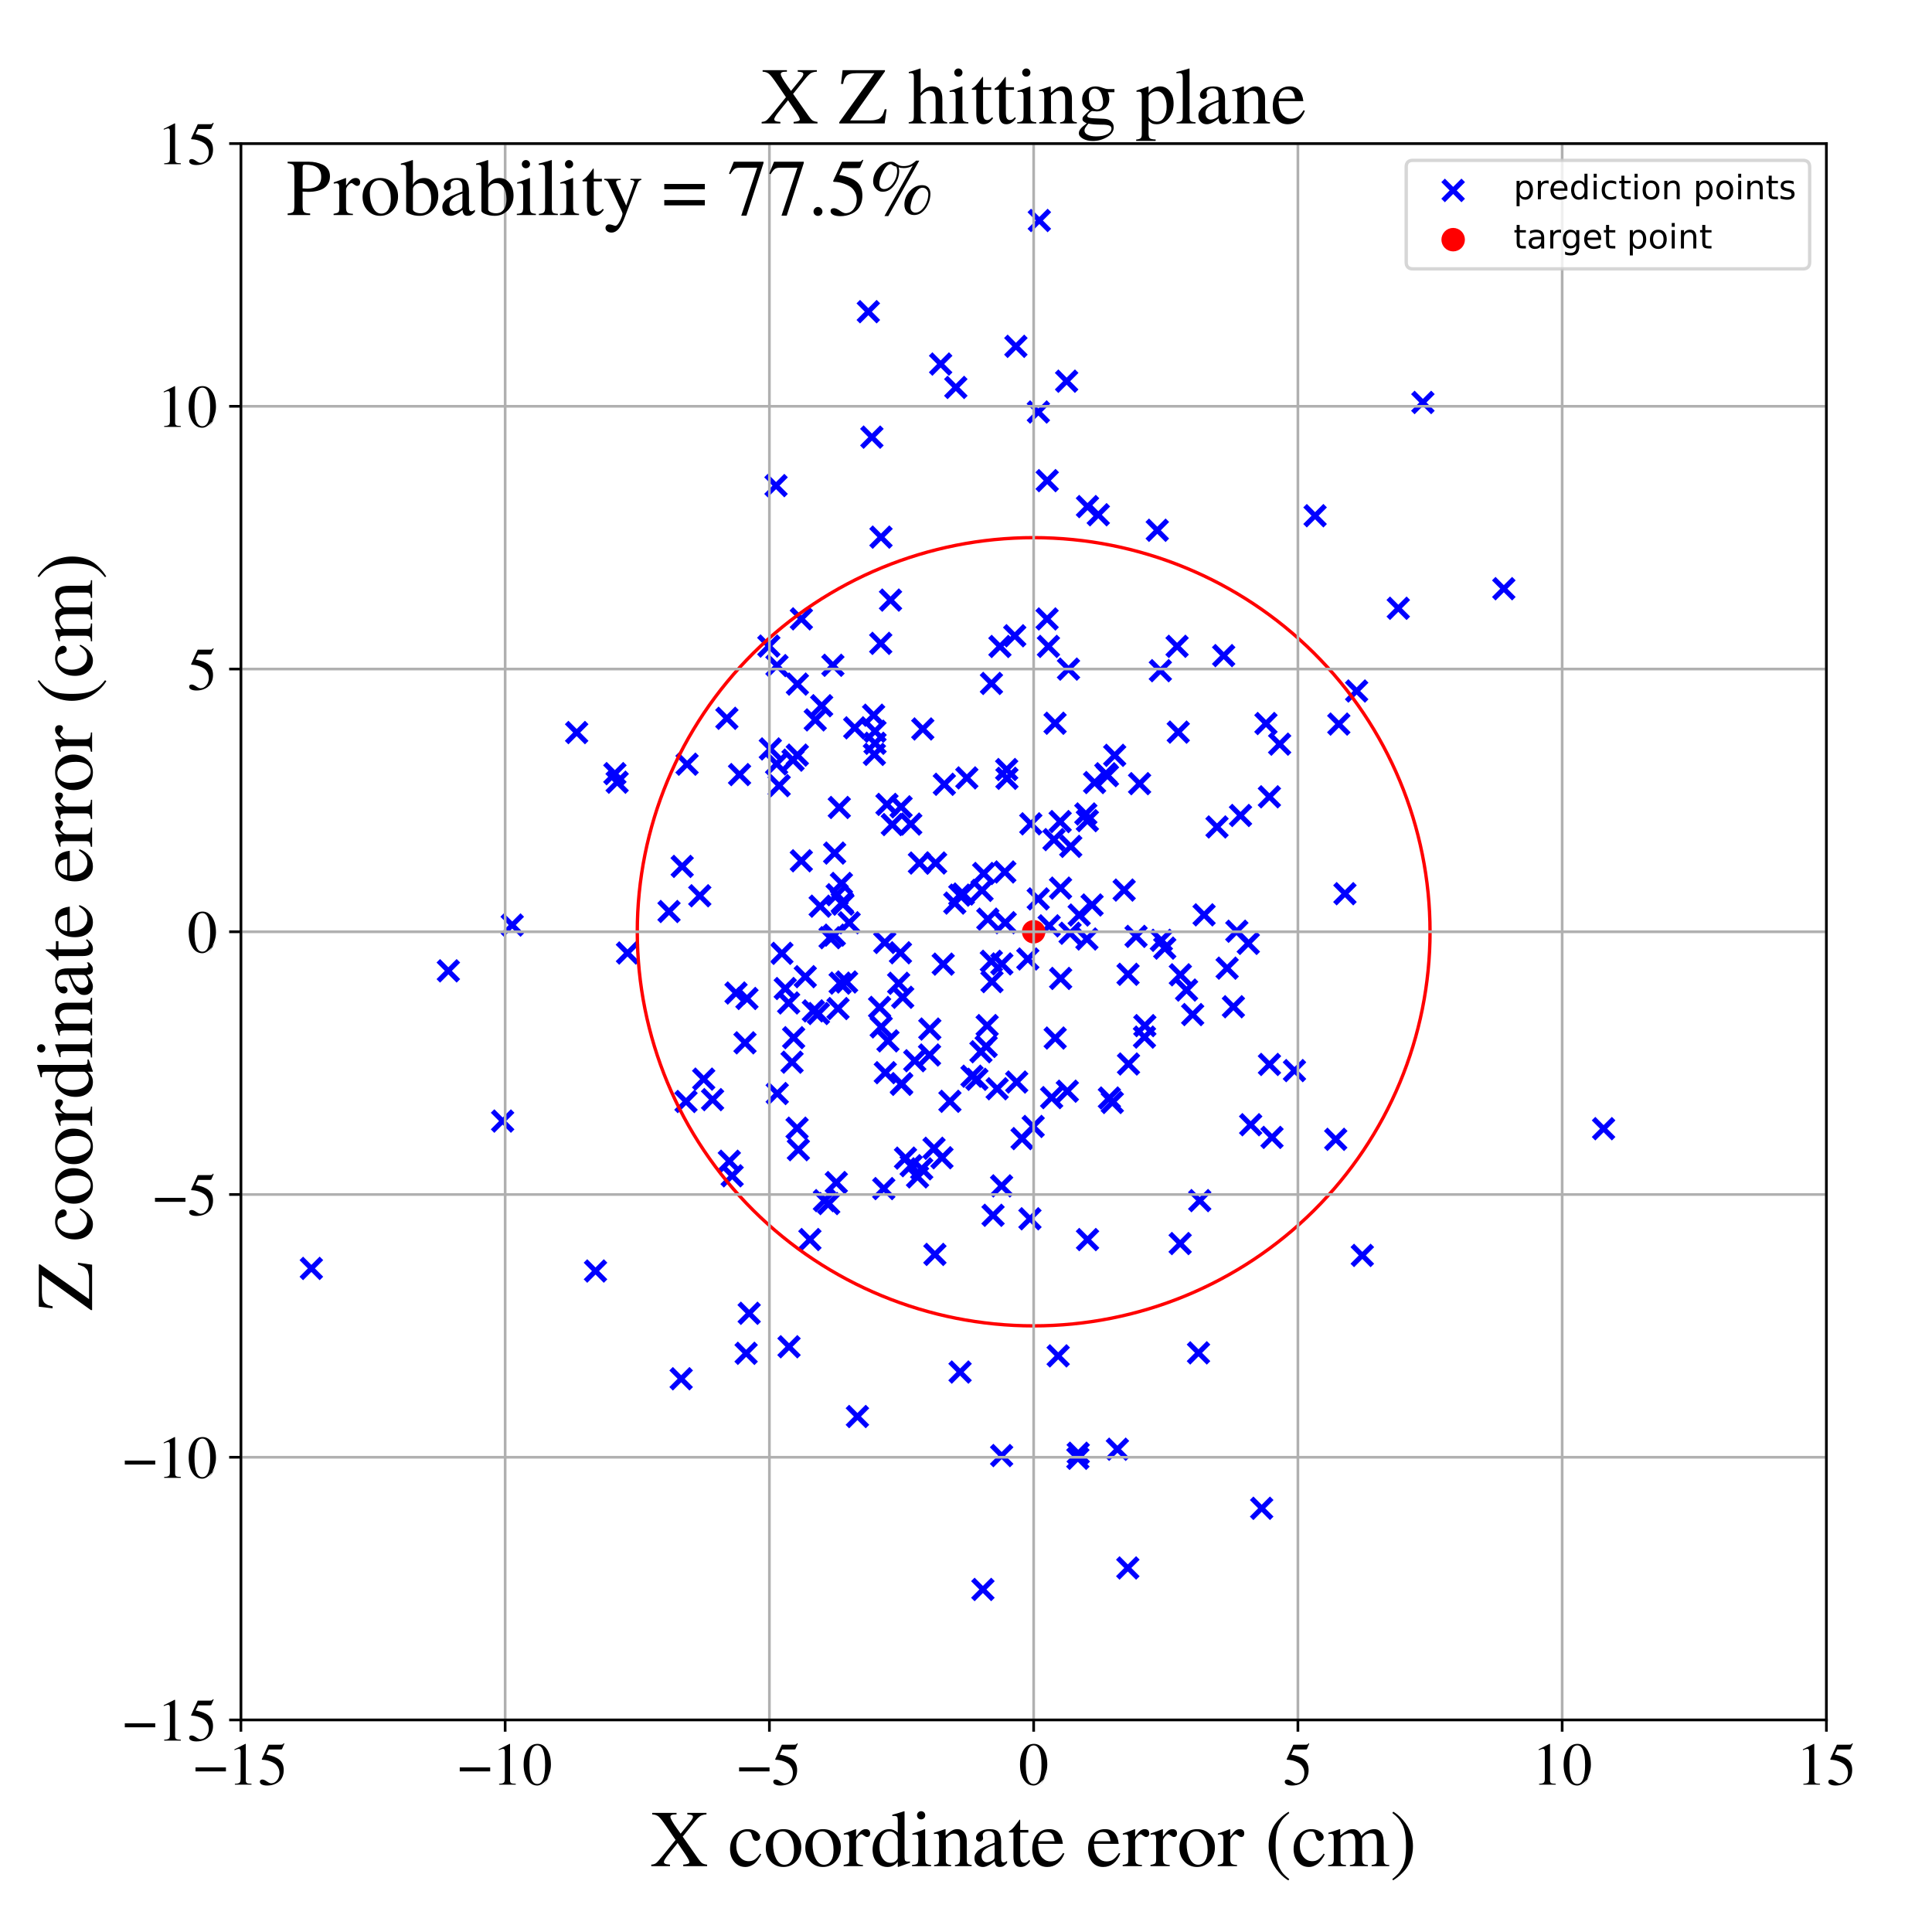 <?xml version="1.0" encoding="utf-8" standalone="no"?>
<!DOCTYPE svg PUBLIC "-//W3C//DTD SVG 1.1//EN"
  "http://www.w3.org/Graphics/SVG/1.1/DTD/svg11.dtd">
<!-- Created with matplotlib (https://matplotlib.org/) -->
<svg height="576pt" version="1.1" viewBox="0 0 576 576" width="576pt" xmlns="http://www.w3.org/2000/svg" xmlns:xlink="http://www.w3.org/1999/xlink">
 <defs>
  <style type="text/css">
*{stroke-linecap:butt;stroke-linejoin:round;}
  </style>
 </defs>
 <g id="figure_1">
  <g id="patch_1">
   <path d="M 0 576 
L 576 576 
L 576 0 
L 0 0 
z
" style="fill:#ffffff;"/>
  </g>
  <g id="axes_1">
   <g id="patch_2">
    <path d="M 71.822 512.784 
L 544.52 512.784 
L 544.52 42.802 
L 71.822 42.802 
z
" style="fill:#ffffff;"/>
   </g>
   <g id="PathCollection_1">
    <defs>
     <path d="M -3 3 
L 3 -3 
M -3 -3 
L 3 3 
" id="m042fdfb2be" style="stroke:#0000ff;stroke-width:1.5;"/>
    </defs>
    <g clip-path="url(#p4a9dabc1c4)">
     <use style="fill:#0000ff;stroke:#0000ff;stroke-width:1.5;" x="321.742" xlink:href="#m042fdfb2be" y="272.8"/>
     <use style="fill:#0000ff;stroke:#0000ff;stroke-width:1.5;" x="298.614" xlink:href="#m042fdfb2be" y="353.551"/>
     <use style="fill:#0000ff;stroke:#0000ff;stroke-width:1.5;" x="265.498" xlink:href="#m042fdfb2be" y="178.909"/>
     <use style="fill:#0000ff;stroke:#0000ff;stroke-width:1.5;" x="-1" xlink:href="#m042fdfb2be" y="343.355"/>
     <use style="fill:#0000ff;stroke:#0000ff;stroke-width:1.5;" x="-1" xlink:href="#m042fdfb2be" y="392.018"/>
     <use style="fill:#0000ff;stroke:#0000ff;stroke-width:1.5;" x="223.362" xlink:href="#m042fdfb2be" y="391.541"/>
     <use style="fill:#0000ff;stroke:#0000ff;stroke-width:1.5;" x="351.902" xlink:href="#m042fdfb2be" y="290.624"/>
     <use style="fill:#0000ff;stroke:#0000ff;stroke-width:1.5;" x="249.847" xlink:href="#m042fdfb2be" y="300.688"/>
     <use style="fill:#0000ff;stroke:#0000ff;stroke-width:1.5;" x="269.133" xlink:href="#m042fdfb2be" y="297.332"/>
     <use style="fill:#0000ff;stroke:#0000ff;stroke-width:1.5;" x="345.03" xlink:href="#m042fdfb2be" y="158.091"/>
     <use style="fill:#0000ff;stroke:#0000ff;stroke-width:1.5;" x="238.921" xlink:href="#m042fdfb2be" y="184.501"/>
     <use style="fill:#0000ff;stroke:#0000ff;stroke-width:1.5;" x="324.218" xlink:href="#m042fdfb2be" y="151.029"/>
     <use style="fill:#0000ff;stroke:#0000ff;stroke-width:1.5;" x="247.075" xlink:href="#m042fdfb2be" y="358.828"/>
     <use style="fill:#0000ff;stroke:#0000ff;stroke-width:1.5;" x="351.283" xlink:href="#m042fdfb2be" y="218.273"/>
     <use style="fill:#0000ff;stroke:#0000ff;stroke-width:1.5;" x="233.112" xlink:href="#m042fdfb2be" y="284.224"/>
     <use style="fill:#0000ff;stroke:#0000ff;stroke-width:1.5;" x="237.639" xlink:href="#m042fdfb2be" y="336.351"/>
     <use style="fill:#0000ff;stroke:#0000ff;stroke-width:1.5;" x="258.88" xlink:href="#m042fdfb2be" y="92.924"/>
     <use style="fill:#0000ff;stroke:#0000ff;stroke-width:1.5;" x="298.121" xlink:href="#m042fdfb2be" y="192.737"/>
     <use style="fill:#0000ff;stroke:#0000ff;stroke-width:1.5;" x="212.447" xlink:href="#m042fdfb2be" y="327.84"/>
     <use style="fill:#0000ff;stroke:#0000ff;stroke-width:1.5;" x="278.948" xlink:href="#m042fdfb2be" y="257.292"/>
     <use style="fill:#0000ff;stroke:#0000ff;stroke-width:1.5;" x="332.328" xlink:href="#m042fdfb2be" y="225.192"/>
     <use style="fill:#0000ff;stroke:#0000ff;stroke-width:1.5;" x="362.836" xlink:href="#m042fdfb2be" y="246.547"/>
     <use style="fill:#0000ff;stroke:#0000ff;stroke-width:1.5;" x="385.928" xlink:href="#m042fdfb2be" y="319.181"/>
     <use style="fill:#0000ff;stroke:#0000ff;stroke-width:1.5;" x="314.228" xlink:href="#m042fdfb2be" y="250.321"/>
     <use style="fill:#0000ff;stroke:#0000ff;stroke-width:1.5;" x="217.44" xlink:href="#m042fdfb2be" y="346.209"/>
     <use style="fill:#0000ff;stroke:#0000ff;stroke-width:1.5;" x="243.057" xlink:href="#m042fdfb2be" y="214.628"/>
     <use style="fill:#0000ff;stroke:#0000ff;stroke-width:1.5;" x="231.729" xlink:href="#m042fdfb2be" y="326.022"/>
     <use style="fill:#0000ff;stroke:#0000ff;stroke-width:1.5;" x="133.668" xlink:href="#m042fdfb2be" y="289.44"/>
     <use style="fill:#0000ff;stroke:#0000ff;stroke-width:1.5;" x="302.536" xlink:href="#m042fdfb2be" y="189.544"/>
     <use style="fill:#0000ff;stroke:#0000ff;stroke-width:1.5;" x="275.116" xlink:href="#m042fdfb2be" y="217.331"/>
     <use style="fill:#0000ff;stroke:#0000ff;stroke-width:1.5;" x="299.691" xlink:href="#m042fdfb2be" y="275.084"/>
     <use style="fill:#0000ff;stroke:#0000ff;stroke-width:1.5;" x="1042.882" xlink:href="#m042fdfb2be" y="311.892"/>
     <use style="fill:#0000ff;stroke:#0000ff;stroke-width:1.5;" x="336.311" xlink:href="#m042fdfb2be" y="290.474"/>
     <use style="fill:#0000ff;stroke:#0000ff;stroke-width:1.5;" x="300.125" xlink:href="#m042fdfb2be" y="229.425"/>
     <use style="fill:#0000ff;stroke:#0000ff;stroke-width:1.5;" x="274.8" xlink:href="#m042fdfb2be" y="348.474"/>
     <use style="fill:#0000ff;stroke:#0000ff;stroke-width:1.5;" x="381.511" xlink:href="#m042fdfb2be" y="221.858"/>
     <use style="fill:#0000ff;stroke:#0000ff;stroke-width:1.5;" x="448.342" xlink:href="#m042fdfb2be" y="175.511"/>
     <use style="fill:#0000ff;stroke:#0000ff;stroke-width:1.5;" x="271.645" xlink:href="#m042fdfb2be" y="347.534"/>
     <use style="fill:#0000ff;stroke:#0000ff;stroke-width:1.5;" x="341.32" xlink:href="#m042fdfb2be" y="305.775"/>
     <use style="fill:#0000ff;stroke:#0000ff;stroke-width:1.5;" x="203.083" xlink:href="#m042fdfb2be" y="411.061"/>
     <use style="fill:#0000ff;stroke:#0000ff;stroke-width:1.5;" x="267.919" xlink:href="#m042fdfb2be" y="293.156"/>
     <use style="fill:#0000ff;stroke:#0000ff;stroke-width:1.5;" x="237.717" xlink:href="#m042fdfb2be" y="225.124"/>
     <use style="fill:#0000ff;stroke:#0000ff;stroke-width:1.5;" x="229.663" xlink:href="#m042fdfb2be" y="223.282"/>
     <use style="fill:#0000ff;stroke:#0000ff;stroke-width:1.5;" x="312.175" xlink:href="#m042fdfb2be" y="184.533"/>
     <use style="fill:#0000ff;stroke:#0000ff;stroke-width:1.5;" x="252.403" xlink:href="#m042fdfb2be" y="292.767"/>
     <use style="fill:#0000ff;stroke:#0000ff;stroke-width:1.5;" x="237.732" xlink:href="#m042fdfb2be" y="203.955"/>
     <use style="fill:#0000ff;stroke:#0000ff;stroke-width:1.5;" x="229.22" xlink:href="#m042fdfb2be" y="192.616"/>
     <use style="fill:#0000ff;stroke:#0000ff;stroke-width:1.5;" x="321.349" xlink:href="#m042fdfb2be" y="434.775"/>
     <use style="fill:#0000ff;stroke:#0000ff;stroke-width:1.5;" x="424.213" xlink:href="#m042fdfb2be" y="119.987"/>
     <use style="fill:#0000ff;stroke:#0000ff;stroke-width:1.5;" x="316.076" xlink:href="#m042fdfb2be" y="244.94"/>
     <use style="fill:#0000ff;stroke:#0000ff;stroke-width:1.5;" x="262.239" xlink:href="#m042fdfb2be" y="300.341"/>
     <use style="fill:#0000ff;stroke:#0000ff;stroke-width:1.5;" x="260.458" xlink:href="#m042fdfb2be" y="213.228"/>
     <use style="fill:#0000ff;stroke:#0000ff;stroke-width:1.5;" x="263.486" xlink:href="#m042fdfb2be" y="354.36"/>
     <use style="fill:#0000ff;stroke:#0000ff;stroke-width:1.5;" x="293.264" xlink:href="#m042fdfb2be" y="260.413"/>
     <use style="fill:#0000ff;stroke:#0000ff;stroke-width:1.5;" x="220.487" xlink:href="#m042fdfb2be" y="230.932"/>
     <use style="fill:#0000ff;stroke:#0000ff;stroke-width:1.5;" x="92.83" xlink:href="#m042fdfb2be" y="378.165"/>
     <use style="fill:#0000ff;stroke:#0000ff;stroke-width:1.5;" x="339.754" xlink:href="#m042fdfb2be" y="233.634"/>
     <use style="fill:#0000ff;stroke:#0000ff;stroke-width:1.5;" x="250.857" xlink:href="#m042fdfb2be" y="263.381"/>
     <use style="fill:#0000ff;stroke:#0000ff;stroke-width:1.5;" x="278.467" xlink:href="#m042fdfb2be" y="342.342"/>
     <use style="fill:#0000ff;stroke:#0000ff;stroke-width:1.5;" x="324.23" xlink:href="#m042fdfb2be" y="369.558"/>
     <use style="fill:#0000ff;stroke:#0000ff;stroke-width:1.5;" x="478.089" xlink:href="#m042fdfb2be" y="336.501"/>
     <use style="fill:#0000ff;stroke:#0000ff;stroke-width:1.5;" x="791.63" xlink:href="#m042fdfb2be" y="425.16"/>
     <use style="fill:#0000ff;stroke:#0000ff;stroke-width:1.5;" x="236.615" xlink:href="#m042fdfb2be" y="309.375"/>
     <use style="fill:#0000ff;stroke:#0000ff;stroke-width:1.5;" x="318.003" xlink:href="#m042fdfb2be" y="113.646"/>
     <use style="fill:#0000ff;stroke:#0000ff;stroke-width:1.5;" x="260.866" xlink:href="#m042fdfb2be" y="218.009"/>
     <use style="fill:#0000ff;stroke:#0000ff;stroke-width:1.5;" x="262.58" xlink:href="#m042fdfb2be" y="191.811"/>
     <use style="fill:#0000ff;stroke:#0000ff;stroke-width:1.5;" x="245.789" xlink:href="#m042fdfb2be" y="357.946"/>
     <use style="fill:#0000ff;stroke:#0000ff;stroke-width:1.5;" x="284.656" xlink:href="#m042fdfb2be" y="269.24"/>
     <use style="fill:#0000ff;stroke:#0000ff;stroke-width:1.5;" x="266.032" xlink:href="#m042fdfb2be" y="245.836"/>
     <use style="fill:#0000ff;stroke:#0000ff;stroke-width:1.5;" x="331.623" xlink:href="#m042fdfb2be" y="328.689"/>
     <use style="fill:#0000ff;stroke:#0000ff;stroke-width:1.5;" x="355.581" xlink:href="#m042fdfb2be" y="302.481"/>
     <use style="fill:#0000ff;stroke:#0000ff;stroke-width:1.5;" x="303.121" xlink:href="#m042fdfb2be" y="322.598"/>
     <use style="fill:#0000ff;stroke:#0000ff;stroke-width:1.5;" x="222.691" xlink:href="#m042fdfb2be" y="297.682"/>
     <use style="fill:#0000ff;stroke:#0000ff;stroke-width:1.5;" x="208.635" xlink:href="#m042fdfb2be" y="267.061"/>
     <use style="fill:#0000ff;stroke:#0000ff;stroke-width:1.5;" x="152.714" xlink:href="#m042fdfb2be" y="275.789"/>
     <use style="fill:#0000ff;stroke:#0000ff;stroke-width:1.5;" x="280.834" xlink:href="#m042fdfb2be" y="345.167"/>
     <use style="fill:#0000ff;stroke:#0000ff;stroke-width:1.5;" x="324.184" xlink:href="#m042fdfb2be" y="244.666"/>
     <use style="fill:#0000ff;stroke:#0000ff;stroke-width:1.5;" x="336.448" xlink:href="#m042fdfb2be" y="317.216"/>
     <use style="fill:#0000ff;stroke:#0000ff;stroke-width:1.5;" x="323.724" xlink:href="#m042fdfb2be" y="242.669"/>
     <use style="fill:#0000ff;stroke:#0000ff;stroke-width:1.5;" x="249.581" xlink:href="#m042fdfb2be" y="266.745"/>
     <use style="fill:#0000ff;stroke:#0000ff;stroke-width:1.5;" x="313.532" xlink:href="#m042fdfb2be" y="327.241"/>
     <use style="fill:#0000ff;stroke:#0000ff;stroke-width:1.5;" x="263.782" xlink:href="#m042fdfb2be" y="280.988"/>
     <use style="fill:#0000ff;stroke:#0000ff;stroke-width:1.5;" x="219.435" xlink:href="#m042fdfb2be" y="296.054"/>
     <use style="fill:#0000ff;stroke:#0000ff;stroke-width:1.5;" x="222.109" xlink:href="#m042fdfb2be" y="310.904"/>
     <use style="fill:#0000ff;stroke:#0000ff;stroke-width:1.5;" x="319.031" xlink:href="#m042fdfb2be" y="278.237"/>
     <use style="fill:#0000ff;stroke:#0000ff;stroke-width:1.5;" x="341.208" xlink:href="#m042fdfb2be" y="309.203"/>
     <use style="fill:#0000ff;stroke:#0000ff;stroke-width:1.5;" x="365.854" xlink:href="#m042fdfb2be" y="288.643"/>
     <use style="fill:#0000ff;stroke:#0000ff;stroke-width:1.5;" x="183.996" xlink:href="#m042fdfb2be" y="233.201"/>
     <use style="fill:#0000ff;stroke:#0000ff;stroke-width:1.5;" x="280.443" xlink:href="#m042fdfb2be" y="108.536"/>
     <use style="fill:#0000ff;stroke:#0000ff;stroke-width:1.5;" x="399.15" xlink:href="#m042fdfb2be" y="215.873"/>
     <use style="fill:#0000ff;stroke:#0000ff;stroke-width:1.5;" x="259.943" xlink:href="#m042fdfb2be" y="130.326"/>
     <use style="fill:#0000ff;stroke:#0000ff;stroke-width:1.5;" x="302.875" xlink:href="#m042fdfb2be" y="103.256"/>
     <use style="fill:#0000ff;stroke:#0000ff;stroke-width:1.5;" x="149.849" xlink:href="#m042fdfb2be" y="334.23"/>
     <use style="fill:#0000ff;stroke:#0000ff;stroke-width:1.5;" x="235.125" xlink:href="#m042fdfb2be" y="299.018"/>
     <use style="fill:#0000ff;stroke:#0000ff;stroke-width:1.5;" x="338.698" xlink:href="#m042fdfb2be" y="279.167"/>
     <use style="fill:#0000ff;stroke:#0000ff;stroke-width:1.5;" x="295.554" xlink:href="#m042fdfb2be" y="286.592"/>
     <use style="fill:#0000ff;stroke:#0000ff;stroke-width:1.5;" x="294.008" xlink:href="#m042fdfb2be" y="311.98"/>
     <use style="fill:#0000ff;stroke:#0000ff;stroke-width:1.5;" x="292.783" xlink:href="#m042fdfb2be" y="265.457"/>
     <use style="fill:#0000ff;stroke:#0000ff;stroke-width:1.5;" x="231.537" xlink:href="#m042fdfb2be" y="227.74"/>
     <use style="fill:#0000ff;stroke:#0000ff;stroke-width:1.5;" x="264.435" xlink:href="#m042fdfb2be" y="239.818"/>
     <use style="fill:#0000ff;stroke:#0000ff;stroke-width:1.5;" x="315.479" xlink:href="#m042fdfb2be" y="404.233"/>
     <use style="fill:#0000ff;stroke:#0000ff;stroke-width:1.5;" x="292.453" xlink:href="#m042fdfb2be" y="313.568"/>
     <use style="fill:#0000ff;stroke:#0000ff;stroke-width:1.5;" x="297.29" xlink:href="#m042fdfb2be" y="324.595"/>
     <use style="fill:#0000ff;stroke:#0000ff;stroke-width:1.5;" x="304.715" xlink:href="#m042fdfb2be" y="339.46"/>
     <use style="fill:#0000ff;stroke:#0000ff;stroke-width:1.5;" x="291.241" xlink:href="#m042fdfb2be" y="321.781"/>
     <use style="fill:#0000ff;stroke:#0000ff;stroke-width:1.5;" x="324.048" xlink:href="#m042fdfb2be" y="279.952"/>
     <use style="fill:#0000ff;stroke:#0000ff;stroke-width:1.5;" x="272.724" xlink:href="#m042fdfb2be" y="316.241"/>
     <use style="fill:#0000ff;stroke:#0000ff;stroke-width:1.5;" x="376.153" xlink:href="#m042fdfb2be" y="449.679"/>
     <use style="fill:#0000ff;stroke:#0000ff;stroke-width:1.5;" x="171.927" xlink:href="#m042fdfb2be" y="218.4"/>
     <use style="fill:#0000ff;stroke:#0000ff;stroke-width:1.5;" x="263.945" xlink:href="#m042fdfb2be" y="319.807"/>
     <use style="fill:#0000ff;stroke:#0000ff;stroke-width:1.5;" x="398.232" xlink:href="#m042fdfb2be" y="339.677"/>
     <use style="fill:#0000ff;stroke:#0000ff;stroke-width:1.5;" x="268.645" xlink:href="#m042fdfb2be" y="240.546"/>
     <use style="fill:#0000ff;stroke:#0000ff;stroke-width:1.5;" x="218.283" xlink:href="#m042fdfb2be" y="350.546"/>
     <use style="fill:#0000ff;stroke:#0000ff;stroke-width:1.5;" x="309.532" xlink:href="#m042fdfb2be" y="267.999"/>
     <use style="fill:#0000ff;stroke:#0000ff;stroke-width:1.5;" x="244.523" xlink:href="#m042fdfb2be" y="270.165"/>
     <use style="fill:#0000ff;stroke:#0000ff;stroke-width:1.5;" x="262.718" xlink:href="#m042fdfb2be" y="306.162"/>
     <use style="fill:#0000ff;stroke:#0000ff;stroke-width:1.5;" x="379.23" xlink:href="#m042fdfb2be" y="339.098"/>
     <use style="fill:#0000ff;stroke:#0000ff;stroke-width:1.5;" x="372.158" xlink:href="#m042fdfb2be" y="281.256"/>
     <use style="fill:#0000ff;stroke:#0000ff;stroke-width:1.5;" x="329.689" xlink:href="#m042fdfb2be" y="230.69"/>
     <use style="fill:#0000ff;stroke:#0000ff;stroke-width:1.5;" x="288.248" xlink:href="#m042fdfb2be" y="231.921"/>
     <use style="fill:#0000ff;stroke:#0000ff;stroke-width:1.5;" x="248.313" xlink:href="#m042fdfb2be" y="198.344"/>
     <use style="fill:#0000ff;stroke:#0000ff;stroke-width:1.5;" x="268.795" xlink:href="#m042fdfb2be" y="323.064"/>
     <use style="fill:#0000ff;stroke:#0000ff;stroke-width:1.5;" x="204.526" xlink:href="#m042fdfb2be" y="328.395"/>
     <use style="fill:#0000ff;stroke:#0000ff;stroke-width:1.5;" x="231.644" xlink:href="#m042fdfb2be" y="198.442"/>
     <use style="fill:#0000ff;stroke:#0000ff;stroke-width:1.5;" x="326.338" xlink:href="#m042fdfb2be" y="233.306"/>
     <use style="fill:#0000ff;stroke:#0000ff;stroke-width:1.5;" x="262.658" xlink:href="#m042fdfb2be" y="160.14"/>
     <use style="fill:#0000ff;stroke:#0000ff;stroke-width:1.5;" x="308.031" xlink:href="#m042fdfb2be" y="335.835"/>
     <use style="fill:#0000ff;stroke:#0000ff;stroke-width:1.5;" x="330.747" xlink:href="#m042fdfb2be" y="327.357"/>
     <use style="fill:#0000ff;stroke:#0000ff;stroke-width:1.5;" x="378.453" xlink:href="#m042fdfb2be" y="237.556"/>
     <use style="fill:#0000ff;stroke:#0000ff;stroke-width:1.5;" x="177.545" xlink:href="#m042fdfb2be" y="378.934"/>
     <use style="fill:#0000ff;stroke:#0000ff;stroke-width:1.5;" x="284.964" xlink:href="#m042fdfb2be" y="115.51"/>
     <use style="fill:#0000ff;stroke:#0000ff;stroke-width:1.5;" x="240.087" xlink:href="#m042fdfb2be" y="291.181"/>
     <use style="fill:#0000ff;stroke:#0000ff;stroke-width:1.5;" x="404.464" xlink:href="#m042fdfb2be" y="206.012"/>
     <use style="fill:#0000ff;stroke:#0000ff;stroke-width:1.5;" x="319.229" xlink:href="#m042fdfb2be" y="252.337"/>
     <use style="fill:#0000ff;stroke:#0000ff;stroke-width:1.5;" x="273.553" xlink:href="#m042fdfb2be" y="350.879"/>
     <use style="fill:#0000ff;stroke:#0000ff;stroke-width:1.5;" x="183.319" xlink:href="#m042fdfb2be" y="230.65"/>
     <use style="fill:#0000ff;stroke:#0000ff;stroke-width:1.5;" x="353.247" xlink:href="#m042fdfb2be" y="517.406"/>
     <use style="fill:#0000ff;stroke:#0000ff;stroke-width:1.5;" x="248.751" xlink:href="#m042fdfb2be" y="278.801"/>
     <use style="fill:#0000ff;stroke:#0000ff;stroke-width:1.5;" x="187.079" xlink:href="#m042fdfb2be" y="284.124"/>
     <use style="fill:#0000ff;stroke:#0000ff;stroke-width:1.5;" x="869.467" xlink:href="#m042fdfb2be" y="232.158"/>
     <use style="fill:#0000ff;stroke:#0000ff;stroke-width:1.5;" x="232.307" xlink:href="#m042fdfb2be" y="234.228"/>
     <use style="fill:#0000ff;stroke:#0000ff;stroke-width:1.5;" x="277.213" xlink:href="#m042fdfb2be" y="306.794"/>
     <use style="fill:#0000ff;stroke:#0000ff;stroke-width:1.5;" x="357.32" xlink:href="#m042fdfb2be" y="403.337"/>
     <use style="fill:#0000ff;stroke:#0000ff;stroke-width:1.5;" x="236.429" xlink:href="#m042fdfb2be" y="226.628"/>
     <use style="fill:#0000ff;stroke:#0000ff;stroke-width:1.5;" x="350.933" xlink:href="#m042fdfb2be" y="192.693"/>
     <use style="fill:#0000ff;stroke:#0000ff;stroke-width:1.5;" x="353.757" xlink:href="#m042fdfb2be" y="295.173"/>
     <use style="fill:#0000ff;stroke:#0000ff;stroke-width:1.5;" x="271.534" xlink:href="#m042fdfb2be" y="245.686"/>
     <use style="fill:#0000ff;stroke:#0000ff;stroke-width:1.5;" x="238.905" xlink:href="#m042fdfb2be" y="256.632"/>
     <use style="fill:#0000ff;stroke:#0000ff;stroke-width:1.5;" x="325.59" xlink:href="#m042fdfb2be" y="269.81"/>
     <use style="fill:#0000ff;stroke:#0000ff;stroke-width:1.5;" x="204.843" xlink:href="#m042fdfb2be" y="227.837"/>
     <use style="fill:#0000ff;stroke:#0000ff;stroke-width:1.5;" x="260.687" xlink:href="#m042fdfb2be" y="224.911"/>
     <use style="fill:#0000ff;stroke:#0000ff;stroke-width:1.5;" x="298.686" xlink:href="#m042fdfb2be" y="287.381"/>
     <use style="fill:#0000ff;stroke:#0000ff;stroke-width:1.5;" x="327.441" xlink:href="#m042fdfb2be" y="153.466"/>
     <use style="fill:#0000ff;stroke:#0000ff;stroke-width:1.5;" x="295.59" xlink:href="#m042fdfb2be" y="203.759"/>
     <use style="fill:#0000ff;stroke:#0000ff;stroke-width:1.5;" x="234.113" xlink:href="#m042fdfb2be" y="294.715"/>
     <use style="fill:#0000ff;stroke:#0000ff;stroke-width:1.5;" x="351.853" xlink:href="#m042fdfb2be" y="370.749"/>
     <use style="fill:#0000ff;stroke:#0000ff;stroke-width:1.5;" x="296.066" xlink:href="#m042fdfb2be" y="362.324"/>
     <use style="fill:#0000ff;stroke:#0000ff;stroke-width:1.5;" x="309.864" xlink:href="#m042fdfb2be" y="65.737"/>
     <use style="fill:#0000ff;stroke:#0000ff;stroke-width:1.5;" x="274.11" xlink:href="#m042fdfb2be" y="257.305"/>
     <use style="fill:#0000ff;stroke:#0000ff;stroke-width:1.5;" x="231.362" xlink:href="#m042fdfb2be" y="144.781"/>
     <use style="fill:#0000ff;stroke:#0000ff;stroke-width:1.5;" x="209.8" xlink:href="#m042fdfb2be" y="321.726"/>
     <use style="fill:#0000ff;stroke:#0000ff;stroke-width:1.5;" x="364.824" xlink:href="#m042fdfb2be" y="195.462"/>
     <use style="fill:#0000ff;stroke:#0000ff;stroke-width:1.5;" x="269.965" xlink:href="#m042fdfb2be" y="345.276"/>
     <use style="fill:#0000ff;stroke:#0000ff;stroke-width:1.5;" x="247.474" xlink:href="#m042fdfb2be" y="279.565"/>
     <use style="fill:#0000ff;stroke:#0000ff;stroke-width:1.5;" x="368.743" xlink:href="#m042fdfb2be" y="277.633"/>
     <use style="fill:#0000ff;stroke:#0000ff;stroke-width:1.5;" x="372.872" xlink:href="#m042fdfb2be" y="335.32"/>
     <use style="fill:#0000ff;stroke:#0000ff;stroke-width:1.5;" x="307.059" xlink:href="#m042fdfb2be" y="363.366"/>
     <use style="fill:#0000ff;stroke:#0000ff;stroke-width:1.5;" x="406.158" xlink:href="#m042fdfb2be" y="374.287"/>
     <use style="fill:#0000ff;stroke:#0000ff;stroke-width:1.5;" x="309.576" xlink:href="#m042fdfb2be" y="122.834"/>
     <use style="fill:#0000ff;stroke:#0000ff;stroke-width:1.5;" x="241.463" xlink:href="#m042fdfb2be" y="369.552"/>
     <use style="fill:#0000ff;stroke:#0000ff;stroke-width:1.5;" x="236.145" xlink:href="#m042fdfb2be" y="316.676"/>
     <use style="fill:#0000ff;stroke:#0000ff;stroke-width:1.5;" x="253.164" xlink:href="#m042fdfb2be" y="275.104"/>
     <use style="fill:#0000ff;stroke:#0000ff;stroke-width:1.5;" x="289.78" xlink:href="#m042fdfb2be" y="320.856"/>
     <use style="fill:#0000ff;stroke:#0000ff;stroke-width:1.5;" x="250.226" xlink:href="#m042fdfb2be" y="240.739"/>
     <use style="fill:#0000ff;stroke:#0000ff;stroke-width:1.5;" x="335.154" xlink:href="#m042fdfb2be" y="265.364"/>
     <use style="fill:#0000ff;stroke:#0000ff;stroke-width:1.5;" x="347.258" xlink:href="#m042fdfb2be" y="282.674"/>
     <use style="fill:#0000ff;stroke:#0000ff;stroke-width:1.5;" x="314.555" xlink:href="#m042fdfb2be" y="215.625"/>
     <use style="fill:#0000ff;stroke:#0000ff;stroke-width:1.5;" x="278.73" xlink:href="#m042fdfb2be" y="373.986"/>
     <use style="fill:#0000ff;stroke:#0000ff;stroke-width:1.5;" x="254.823" xlink:href="#m042fdfb2be" y="216.996"/>
     <use style="fill:#0000ff;stroke:#0000ff;stroke-width:1.5;" x="203.39" xlink:href="#m042fdfb2be" y="258.307"/>
     <use style="fill:#0000ff;stroke:#0000ff;stroke-width:1.5;" x="281.541" xlink:href="#m042fdfb2be" y="233.825"/>
     <use style="fill:#0000ff;stroke:#0000ff;stroke-width:1.5;" x="312.792" xlink:href="#m042fdfb2be" y="276.023"/>
     <use style="fill:#0000ff;stroke:#0000ff;stroke-width:1.5;" x="268.459" xlink:href="#m042fdfb2be" y="284.057"/>
     <use style="fill:#0000ff;stroke:#0000ff;stroke-width:1.5;" x="286.146" xlink:href="#m042fdfb2be" y="266.876"/>
     <use style="fill:#0000ff;stroke:#0000ff;stroke-width:1.5;" x="400.977" xlink:href="#m042fdfb2be" y="266.444"/>
     <use style="fill:#0000ff;stroke:#0000ff;stroke-width:1.5;" x="358.981" xlink:href="#m042fdfb2be" y="272.747"/>
     <use style="fill:#0000ff;stroke:#0000ff;stroke-width:1.5;" x="314.591" xlink:href="#m042fdfb2be" y="309.477"/>
     <use style="fill:#0000ff;stroke:#0000ff;stroke-width:1.5;" x="286.232" xlink:href="#m042fdfb2be" y="409.059"/>
     <use style="fill:#0000ff;stroke:#0000ff;stroke-width:1.5;" x="5.135" xlink:href="#m042fdfb2be" y="206.191"/>
     <use style="fill:#0000ff;stroke:#0000ff;stroke-width:1.5;" x="330.175" xlink:href="#m042fdfb2be" y="231.243"/>
     <use style="fill:#0000ff;stroke:#0000ff;stroke-width:1.5;" x="378.467" xlink:href="#m042fdfb2be" y="317.348"/>
     <use style="fill:#0000ff;stroke:#0000ff;stroke-width:1.5;" x="318.562" xlink:href="#m042fdfb2be" y="199.489"/>
     <use style="fill:#0000ff;stroke:#0000ff;stroke-width:1.5;" x="357.689" xlink:href="#m042fdfb2be" y="357.946"/>
     <use style="fill:#0000ff;stroke:#0000ff;stroke-width:1.5;" x="333.14" xlink:href="#m042fdfb2be" y="432.067"/>
     <use style="fill:#0000ff;stroke:#0000ff;stroke-width:1.5;" x="318.212" xlink:href="#m042fdfb2be" y="325.323"/>
     <use style="fill:#0000ff;stroke:#0000ff;stroke-width:1.5;" x="216.709" xlink:href="#m042fdfb2be" y="214.155"/>
     <use style="fill:#0000ff;stroke:#0000ff;stroke-width:1.5;" x="293.037" xlink:href="#m042fdfb2be" y="473.876"/>
     <use style="fill:#0000ff;stroke:#0000ff;stroke-width:1.5;" x="160.497" xlink:href="#m042fdfb2be" y="751.293"/>
     <use style="fill:#0000ff;stroke:#0000ff;stroke-width:1.5;" x="243.997" xlink:href="#m042fdfb2be" y="302.166"/>
     <use style="fill:#0000ff;stroke:#0000ff;stroke-width:1.5;" x="369.843" xlink:href="#m042fdfb2be" y="243.122"/>
     <use style="fill:#0000ff;stroke:#0000ff;stroke-width:1.5;" x="248.838" xlink:href="#m042fdfb2be" y="254.336"/>
     <use style="fill:#0000ff;stroke:#0000ff;stroke-width:1.5;" x="392.076" xlink:href="#m042fdfb2be" y="153.757"/>
     <use style="fill:#0000ff;stroke:#0000ff;stroke-width:1.5;" x="346.243" xlink:href="#m042fdfb2be" y="280.351"/>
     <use style="fill:#0000ff;stroke:#0000ff;stroke-width:1.5;" x="281.204" xlink:href="#m042fdfb2be" y="287.443"/>
     <use style="fill:#0000ff;stroke:#0000ff;stroke-width:1.5;" x="251.098" xlink:href="#m042fdfb2be" y="269.123"/>
     <use style="fill:#0000ff;stroke:#0000ff;stroke-width:1.5;" x="277.13" xlink:href="#m042fdfb2be" y="314.534"/>
     <use style="fill:#0000ff;stroke:#0000ff;stroke-width:1.5;" x="316.187" xlink:href="#m042fdfb2be" y="264.784"/>
     <use style="fill:#0000ff;stroke:#0000ff;stroke-width:1.5;" x="294.504" xlink:href="#m042fdfb2be" y="274.025"/>
     <use style="fill:#0000ff;stroke:#0000ff;stroke-width:1.5;" x="416.881" xlink:href="#m042fdfb2be" y="181.351"/>
     <use style="fill:#0000ff;stroke:#0000ff;stroke-width:1.5;" x="249.336" xlink:href="#m042fdfb2be" y="352.561"/>
     <use style="fill:#0000ff;stroke:#0000ff;stroke-width:1.5;" x="251.311" xlink:href="#m042fdfb2be" y="269.567"/>
     <use style="fill:#0000ff;stroke:#0000ff;stroke-width:1.5;" x="377.428" xlink:href="#m042fdfb2be" y="215.71"/>
     <use style="fill:#0000ff;stroke:#0000ff;stroke-width:1.5;" x="255.63" xlink:href="#m042fdfb2be" y="422.317"/>
     <use style="fill:#0000ff;stroke:#0000ff;stroke-width:1.5;" x="238.023" xlink:href="#m042fdfb2be" y="342.762"/>
     <use style="fill:#0000ff;stroke:#0000ff;stroke-width:1.5;" x="299.572" xlink:href="#m042fdfb2be" y="259.967"/>
     <use style="fill:#0000ff;stroke:#0000ff;stroke-width:1.5;" x="336.244" xlink:href="#m042fdfb2be" y="467.467"/>
     <use style="fill:#0000ff;stroke:#0000ff;stroke-width:1.5;" x="268.752" xlink:href="#m042fdfb2be" y="323.279"/>
     <use style="fill:#0000ff;stroke:#0000ff;stroke-width:1.5;" x="316.217" xlink:href="#m042fdfb2be" y="291.705"/>
     <use style="fill:#0000ff;stroke:#0000ff;stroke-width:1.5;" x="294.308" xlink:href="#m042fdfb2be" y="305.758"/>
     <use style="fill:#0000ff;stroke:#0000ff;stroke-width:1.5;" x="244.967" xlink:href="#m042fdfb2be" y="210.402"/>
     <use style="fill:#0000ff;stroke:#0000ff;stroke-width:1.5;" x="260.879" xlink:href="#m042fdfb2be" y="221.596"/>
     <use style="fill:#0000ff;stroke:#0000ff;stroke-width:1.5;" x="298.629" xlink:href="#m042fdfb2be" y="433.956"/>
     <use style="fill:#0000ff;stroke:#0000ff;stroke-width:1.5;" x="307.14" xlink:href="#m042fdfb2be" y="35.217"/>
     <use style="fill:#0000ff;stroke:#0000ff;stroke-width:1.5;" x="321.46" xlink:href="#m042fdfb2be" y="433.262"/>
     <use style="fill:#0000ff;stroke:#0000ff;stroke-width:1.5;" x="283.207" xlink:href="#m042fdfb2be" y="328.341"/>
     <use style="fill:#0000ff;stroke:#0000ff;stroke-width:1.5;" x="367.723" xlink:href="#m042fdfb2be" y="300.147"/>
     <use style="fill:#0000ff;stroke:#0000ff;stroke-width:1.5;" x="235.237" xlink:href="#m042fdfb2be" y="401.52"/>
     <use style="fill:#0000ff;stroke:#0000ff;stroke-width:1.5;" x="287.207" xlink:href="#m042fdfb2be" y="266.546"/>
     <use style="fill:#0000ff;stroke:#0000ff;stroke-width:1.5;" x="222.45" xlink:href="#m042fdfb2be" y="403.469"/>
     <use style="fill:#0000ff;stroke:#0000ff;stroke-width:1.5;" x="242.491" xlink:href="#m042fdfb2be" y="301.383"/>
     <use style="fill:#0000ff;stroke:#0000ff;stroke-width:1.5;" x="250.473" xlink:href="#m042fdfb2be" y="293.11"/>
     <use style="fill:#0000ff;stroke:#0000ff;stroke-width:1.5;" x="306.43" xlink:href="#m042fdfb2be" y="285.912"/>
     <use style="fill:#0000ff;stroke:#0000ff;stroke-width:1.5;" x="674.639" xlink:href="#m042fdfb2be" y="113.072"/>
     <use style="fill:#0000ff;stroke:#0000ff;stroke-width:1.5;" x="264.731" xlink:href="#m042fdfb2be" y="310.321"/>
     <use style="fill:#0000ff;stroke:#0000ff;stroke-width:1.5;" x="345.943" xlink:href="#m042fdfb2be" y="199.954"/>
     <use style="fill:#0000ff;stroke:#0000ff;stroke-width:1.5;" x="199.459" xlink:href="#m042fdfb2be" y="271.754"/>
     <use style="fill:#0000ff;stroke:#0000ff;stroke-width:1.5;" x="295.748" xlink:href="#m042fdfb2be" y="292.662"/>
     <use style="fill:#0000ff;stroke:#0000ff;stroke-width:1.5;" x="300.203" xlink:href="#m042fdfb2be" y="232.045"/>
     <use style="fill:#0000ff;stroke:#0000ff;stroke-width:1.5;" x="312.215" xlink:href="#m042fdfb2be" y="143.296"/>
     <use style="fill:#0000ff;stroke:#0000ff;stroke-width:1.5;" x="307.319" xlink:href="#m042fdfb2be" y="245.612"/>
     <use style="fill:#0000ff;stroke:#0000ff;stroke-width:1.5;" x="312.579" xlink:href="#m042fdfb2be" y="192.714"/>
    </g>
   </g>
   <g id="PathCollection_2">
    <defs>
     <path d="M 0 3 
C 0.796 3 1.559 2.684 2.121 2.121 
C 2.684 1.559 3 0.796 3 0 
C 3 -0.796 2.684 -1.559 2.121 -2.121 
C 1.559 -2.684 0.796 -3 0 -3 
C -0.796 -3 -1.559 -2.684 -2.121 -2.121 
C -2.684 -1.559 -3 -0.796 -3 0 
C -3 0.796 -2.684 1.559 -2.121 2.121 
C -1.559 2.684 -0.796 3 0 3 
z
" id="ma8a5f0f6b1" style="stroke:#ff0000;"/>
    </defs>
    <g clip-path="url(#p4a9dabc1c4)">
     <use style="fill:#ff0000;stroke:#ff0000;" x="308.171" xlink:href="#ma8a5f0f6b1" y="277.793"/>
    </g>
   </g>
   <g id="patch_3">
    <path clip-path="url(#p4a9dabc1c4)" d="M 308.171 395.288 
C 339.511 395.288 369.572 382.908 391.733 360.875 
C 413.894 338.841 426.346 308.953 426.346 277.793 
C 426.346 246.633 413.894 216.745 391.733 194.711 
C 369.572 172.677 339.511 160.297 308.171 160.297 
C 276.831 160.297 246.77 172.677 224.609 194.711 
C 202.448 216.745 189.997 246.633 189.997 277.793 
C 189.997 308.953 202.448 338.841 224.609 360.875 
C 246.77 382.908 276.831 395.288 308.171 395.288 
z
" style="fill:none;stroke:#ff0000;stroke-linejoin:miter;"/>
   </g>
   <g id="matplotlib.axis_1">
    <g id="xtick_1">
     <g id="line2d_1">
      <path clip-path="url(#p4a9dabc1c4)" d="M 71.822 512.784 
L 71.822 42.802 
" style="fill:none;stroke:#b0b0b0;stroke-linecap:square;stroke-width:0.8;"/>
     </g>
     <g id="line2d_2">
      <defs>
       <path d="M 0 0 
L 0 3.5 
" id="m1062d6b908" style="stroke:#000000;stroke-width:0.8;"/>
      </defs>
      <g>
       <use style="stroke:#000000;stroke-width:0.8;" x="71.822" xlink:href="#m1062d6b908" y="512.784"/>
      </g>
     </g>
     <g id="text_1">
      <!-- −15 -->
      <defs>
       <path d="M 3 22 
L 3 28.594 
L 53.406 28.594 
L 53.406 22 
z
" id="FreeSerif-8722"/>
       <path d="M 18.297 59.297 
Q 16.5 59.297 11.094 57.094 
L 11.094 58.5 
L 29.094 67.594 
L 29.906 67.406 
L 29.906 7.406 
Q 29.906 3.797 31.703 2.688 
Q 33.5 1.594 39.406 1.5 
L 39.406 0 
L 11.797 0 
L 11.797 1.5 
Q 17.406 1.703 19.344 3.141 
Q 21.297 4.594 21.297 9.297 
L 21.297 54.594 
Q 21.297 59.297 18.297 59.297 
z
" id="FreeSerif-49"/>
       <path d="M 35.703 19.406 
Q 35.703 24.703 33.344 28.797 
Q 31 32.906 27.641 35.156 
Q 24.297 37.406 20.141 38.844 
Q 16 40.297 12.953 40.75 
Q 9.906 41.203 7.594 41.203 
Q 6.406 41.203 6.406 42 
Q 6.406 42.297 6.5 42.5 
L 17.406 66.203 
L 38.297 66.203 
Q 39.906 66.203 40.844 66.703 
Q 41.797 67.203 42.906 68.797 
L 43.797 68.094 
L 40 59.203 
Q 39.594 58.297 37.703 58.297 
L 18.094 58.297 
L 13.906 49.797 
Q 28.5 47.203 35.594 41.344 
Q 42.703 35.5 42.703 24.203 
Q 42.703 18.297 40.844 13.688 
Q 39 9.094 36.141 6.297 
Q 33.297 3.5 29.547 1.703 
Q 25.797 -0.094 22.344 -0.75 
Q 18.906 -1.406 15.406 -1.406 
Q 9.797 -1.406 6.5 0.25 
Q 3.203 1.906 3.203 4.797 
Q 3.203 8.5 7.5 8.5 
Q 10.297 8.5 14.75 5.391 
Q 19.203 2.297 21.797 2.297 
Q 27.703 2.297 31.703 7.25 
Q 35.703 12.203 35.703 19.406 
z
" id="FreeSerif-53"/>
      </defs>
      <g transform="translate(57.746 532.077)scale(0.18 -0.18)">
       <use xlink:href="#FreeSerif-8722"/>
       <use x="56.4" xlink:href="#FreeSerif-49"/>
       <use x="106.4" xlink:href="#FreeSerif-53"/>
      </g>
     </g>
    </g>
    <g id="xtick_2">
     <g id="line2d_3">
      <path clip-path="url(#p4a9dabc1c4)" d="M 150.605 512.784 
L 150.605 42.802 
" style="fill:none;stroke:#b0b0b0;stroke-linecap:square;stroke-width:0.8;"/>
     </g>
     <g id="line2d_4">
      <g>
       <use style="stroke:#000000;stroke-width:0.8;" x="150.605" xlink:href="#m1062d6b908" y="512.784"/>
      </g>
     </g>
     <g id="text_2">
      <!-- −10 -->
      <defs>
       <path d="M 47.594 17.797 
Q 35.203 -1.406 25 -1.406 
Q 14.797 -1.406 8.594 8.391 
Q 2.406 18.203 2.406 33.594 
Q 2.406 48.094 8.594 57.844 
Q 14.797 67.594 25.406 67.594 
Q 35.203 67.594 41.391 58 
Q 47.594 48.406 47.594 33 
Q 47.594 17.797 35.203 -1.406 
z
M 25.094 65 
Q 12 65 12 32.703 
Q 12 1.203 25 1.203 
Q 38 1.203 38 32.797 
Q 38 48.5 34.703 56.75 
Q 31.406 65 25.094 65 
z
" id="FreeSerif-48"/>
      </defs>
      <g transform="translate(136.529 532.077)scale(0.18 -0.18)">
       <use xlink:href="#FreeSerif-8722"/>
       <use x="56.4" xlink:href="#FreeSerif-49"/>
       <use x="106.4" xlink:href="#FreeSerif-48"/>
      </g>
     </g>
    </g>
    <g id="xtick_3">
     <g id="line2d_5">
      <path clip-path="url(#p4a9dabc1c4)" d="M 229.388 512.784 
L 229.388 42.802 
" style="fill:none;stroke:#b0b0b0;stroke-linecap:square;stroke-width:0.8;"/>
     </g>
     <g id="line2d_6">
      <g>
       <use style="stroke:#000000;stroke-width:0.8;" x="229.388" xlink:href="#m1062d6b908" y="512.784"/>
      </g>
     </g>
     <g id="text_3">
      <!-- −5 -->
      <g transform="translate(219.812 532.077)scale(0.18 -0.18)">
       <use xlink:href="#FreeSerif-8722"/>
       <use x="56.4" xlink:href="#FreeSerif-53"/>
      </g>
     </g>
    </g>
    <g id="xtick_4">
     <g id="line2d_7">
      <path clip-path="url(#p4a9dabc1c4)" d="M 308.171 512.784 
L 308.171 42.802 
" style="fill:none;stroke:#b0b0b0;stroke-linecap:square;stroke-width:0.8;"/>
     </g>
     <g id="line2d_8">
      <g>
       <use style="stroke:#000000;stroke-width:0.8;" x="308.171" xlink:href="#m1062d6b908" y="512.784"/>
      </g>
     </g>
     <g id="text_4">
      <!-- 0 -->
      <g transform="translate(303.671 532.077)scale(0.18 -0.18)">
       <use xlink:href="#FreeSerif-48"/>
      </g>
     </g>
    </g>
    <g id="xtick_5">
     <g id="line2d_9">
      <path clip-path="url(#p4a9dabc1c4)" d="M 386.954 512.784 
L 386.954 42.802 
" style="fill:none;stroke:#b0b0b0;stroke-linecap:square;stroke-width:0.8;"/>
     </g>
     <g id="line2d_10">
      <g>
       <use style="stroke:#000000;stroke-width:0.8;" x="386.954" xlink:href="#m1062d6b908" y="512.784"/>
      </g>
     </g>
     <g id="text_5">
      <!-- 5 -->
      <g transform="translate(382.454 532.077)scale(0.18 -0.18)">
       <use xlink:href="#FreeSerif-53"/>
      </g>
     </g>
    </g>
    <g id="xtick_6">
     <g id="line2d_11">
      <path clip-path="url(#p4a9dabc1c4)" d="M 465.737 512.784 
L 465.737 42.802 
" style="fill:none;stroke:#b0b0b0;stroke-linecap:square;stroke-width:0.8;"/>
     </g>
     <g id="line2d_12">
      <g>
       <use style="stroke:#000000;stroke-width:0.8;" x="465.737" xlink:href="#m1062d6b908" y="512.784"/>
      </g>
     </g>
     <g id="text_6">
      <!-- 10 -->
      <g transform="translate(456.737 532.077)scale(0.18 -0.18)">
       <use xlink:href="#FreeSerif-49"/>
       <use x="50" xlink:href="#FreeSerif-48"/>
      </g>
     </g>
    </g>
    <g id="xtick_7">
     <g id="line2d_13">
      <path clip-path="url(#p4a9dabc1c4)" d="M 544.52 512.784 
L 544.52 42.802 
" style="fill:none;stroke:#b0b0b0;stroke-linecap:square;stroke-width:0.8;"/>
     </g>
     <g id="line2d_14">
      <g>
       <use style="stroke:#000000;stroke-width:0.8;" x="544.52" xlink:href="#m1062d6b908" y="512.784"/>
      </g>
     </g>
     <g id="text_7">
      <!-- 15 -->
      <g transform="translate(535.52 532.077)scale(0.18 -0.18)">
       <use xlink:href="#FreeSerif-49"/>
       <use x="50" xlink:href="#FreeSerif-53"/>
      </g>
     </g>
    </g>
    <g id="text_8">
     <!-- X coordinate error (cm) -->
     <defs>
      <path d="M 69.594 66.203 
L 69.594 64.297 
Q 64.703 64 62.047 62.344 
Q 59.406 60.703 54.703 54.906 
L 40.094 36.703 
L 59.297 9.297 
Q 62.297 5 64.297 3.703 
Q 66.297 2.406 70.406 1.906 
L 70.406 0 
L 40.703 0 
L 40.703 1.906 
Q 44.797 2.297 46.594 2.938 
Q 48.406 3.594 48.406 5 
Q 48.406 7.203 43.297 14.797 
L 33.797 28.797 
L 21.906 14 
Q 16.703 7.5 16.703 5.406 
Q 16.703 3.703 18.297 2.953 
Q 19.906 2.203 24.297 1.906 
L 24.297 0 
L 1 0 
L 1 1.906 
Q 4.906 2.203 7 3.797 
Q 9.094 5.406 15.5 13.297 
L 31.203 32.594 
L 20.297 48.594 
Q 13.297 58.906 10.25 61.5 
Q 7.203 64.094 2.203 64.297 
L 2.203 66.203 
L 32.406 66.203 
L 32.406 64.297 
L 29.594 64.203 
Q 24.797 64.094 24.797 61.297 
Q 24.797 58.094 33.297 46.297 
L 37.5 40.406 
L 48.797 54.203 
Q 52.797 59.203 52.797 61.094 
Q 52.797 62.797 51.344 63.438 
Q 49.906 64.094 45.797 64.297 
L 45.797 66.203 
z
" id="FreeSerif-88"/>
      <path id="FreeSerif-32"/>
      <path d="M 2.5 21.297 
Q 2.5 32.406 9.047 39.203 
Q 15.594 46 24.406 46 
Q 30.703 46 35.25 42.953 
Q 39.797 39.906 39.797 35.703 
Q 39.797 34 38.391 32.75 
Q 37 31.5 35 31.5 
Q 31.594 31.5 30.297 36.094 
L 29.703 38.297 
Q 28.906 41.094 27.703 42.094 
Q 26.5 43.094 23.797 43.094 
Q 17.703 43.094 13.953 38.25 
Q 10.203 33.406 10.203 25.703 
Q 10.203 17.094 14.547 11.641 
Q 18.906 6.203 25.703 6.203 
Q 30 6.203 33.094 8.25 
Q 36.203 10.297 39.797 15.594 
L 41.203 14.703 
Q 40.203 12.703 39.453 11.391 
Q 38.703 10.094 36.75 7.5 
Q 34.797 4.906 32.891 3.297 
Q 31 1.703 27.891 0.344 
Q 24.797 -1 21.5 -1 
Q 13.203 -1 7.844 5.25 
Q 2.5 11.5 2.5 21.297 
z
" id="FreeSerif-99"/>
      <path d="M 24.594 46 
Q 34.203 46 40.391 39.594 
Q 46.594 33.203 46.594 23.406 
Q 46.594 13 40.188 6 
Q 33.797 -1 24.391 -1 
Q 15 -1 8.75 5.75 
Q 2.5 12.5 2.5 22.594 
Q 2.5 32.906 8.641 39.453 
Q 14.797 46 24.594 46 
z
M 11.5 27.5 
Q 11.5 16.797 15.391 9.297 
Q 19.297 1.797 25.594 1.797 
Q 31.203 1.797 34.391 6.594 
Q 37.594 11.406 37.594 19.906 
Q 37.594 30.203 33.594 36.703 
Q 29.594 43.203 23.297 43.203 
Q 18 43.203 14.75 38.891 
Q 11.5 34.594 11.5 27.5 
z
" id="FreeSerif-111"/>
      <path d="M 30.094 36.203 
Q 28.594 36.203 26.391 37.953 
Q 24.203 39.703 23.5 39.703 
Q 21.5 39.703 19 36.797 
Q 16.5 33.906 16.5 31.5 
L 16.5 9 
Q 16.5 4.703 18.203 3.203 
Q 19.906 1.703 25 1.5 
L 25 0 
L 1 0 
L 1 1.5 
Q 5.797 2.406 6.938 3.5 
Q 8.094 4.594 8.094 8.406 
L 8.094 33.406 
Q 8.094 36.703 7.344 38.047 
Q 6.594 39.406 4.703 39.406 
Q 3.094 39.406 1.203 39 
L 1.203 40.594 
Q 9.203 43.203 16 46 
L 16.5 45.797 
L 16.5 36.594 
Q 20.203 41.906 22.797 43.953 
Q 25.406 46 28.5 46 
Q 31.094 46 32.547 44.594 
Q 34 43.203 34 40.703 
Q 34 38.594 32.953 37.391 
Q 31.906 36.203 30.094 36.203 
z
" id="FreeSerif-114"/>
      <path d="M 34.203 -1 
L 33.797 -0.703 
L 33.797 5.703 
Q 29 -1 21 -1 
Q 12.703 -1 7.594 4.953 
Q 2.5 10.906 2.5 20.5 
Q 2.5 31.094 8.594 38.547 
Q 14.703 46 23.297 46 
Q 28.703 46 33.797 41.703 
L 33.797 57.297 
Q 33.797 60.406 32.891 61.406 
Q 32 62.406 29.203 62.406 
Q 27.797 62.406 27 62.297 
L 27 63.906 
Q 36.094 66.297 41.703 68.297 
L 42.203 68.094 
L 42.203 11.406 
Q 42.203 7.906 43.047 6.797 
Q 43.906 5.703 46.594 5.703 
Q 47.094 5.703 48.906 5.797 
L 48.906 4.203 
z
M 24.906 4.203 
Q 28.703 4.203 31.25 6.344 
Q 33.797 8.5 33.797 10.203 
L 33.797 33.203 
Q 33.797 37.203 30.688 40.203 
Q 27.594 43.203 23.594 43.203 
Q 17.906 43.203 14.5 38.094 
Q 11.094 33 11.094 24.5 
Q 11.094 15.297 14.891 9.75 
Q 18.703 4.203 24.906 4.203 
z
" id="FreeSerif-100"/>
      <path d="M 6.203 39.297 
Q 4 39.297 2 39 
L 2 40.5 
Q 9 42.5 17.5 46 
L 17.906 45.703 
L 17.906 10.203 
Q 17.906 4.797 19.156 3.344 
Q 20.406 1.906 25.297 1.5 
L 25.297 0 
L 1.594 0 
L 1.594 1.5 
Q 6.797 1.797 8.141 3.297 
Q 9.5 4.797 9.5 10.203 
L 9.5 33.406 
Q 9.5 36.703 8.75 38 
Q 8 39.297 6.203 39.297 
z
M 12.797 68.297 
Q 15 68.297 16.5 66.797 
Q 18 65.297 18 63.203 
Q 18 61 16.5 59.547 
Q 15 58.094 12.797 58.094 
Q 10.703 58.094 9.25 59.594 
Q 7.797 61.094 7.797 63.188 
Q 7.797 65.297 9.297 66.797 
Q 10.797 68.297 12.797 68.297 
z
" id="FreeSerif-105"/>
      <path d="M 1 39.797 
L 1 41.5 
Q 8.406 43.703 14.797 46 
L 15.5 45.797 
L 15.5 37.906 
Q 20.594 42.703 23.547 44.344 
Q 26.5 46 30 46 
Q 35.5 46 38.641 42.047 
Q 41.797 38.094 41.797 31 
L 41.797 8.094 
Q 41.797 4.406 43 3.156 
Q 44.203 1.906 47.906 1.5 
L 47.906 0 
L 27.094 0 
L 27.094 1.5 
Q 30.906 1.797 32.156 3.5 
Q 33.406 5.203 33.406 9.906 
L 33.406 30.797 
Q 33.406 40.5 26.094 40.5 
Q 23.594 40.5 21.5 39.344 
Q 19.406 38.203 15.797 34.797 
L 15.797 6.703 
Q 15.797 4 17.188 2.891 
Q 18.594 1.797 22.406 1.5 
L 22.406 0 
L 1.203 0 
L 1.203 1.5 
Q 5 1.797 6.203 3.25 
Q 7.406 4.703 7.406 9 
L 7.406 33.797 
Q 7.406 37.5 6.594 38.844 
Q 5.797 40.203 3.703 40.203 
Q 1.797 40.203 1 39.797 
z
" id="FreeSerif-110"/>
      <path d="M 2.5 9.703 
Q 2.5 11.5 2.891 13.047 
Q 3.297 14.594 4.297 15.938 
Q 5.297 17.297 6.188 18.391 
Q 7.094 19.5 8.891 20.641 
Q 10.703 21.797 11.891 22.547 
Q 13.094 23.297 15.547 24.344 
Q 18 25.406 19.297 25.953 
Q 20.594 26.5 23.391 27.594 
Q 26.203 28.703 27.5 29.203 
L 27.5 35.297 
Q 27.5 43.594 19.906 43.594 
Q 16.906 43.594 14.797 42.141 
Q 12.703 40.703 12.703 38.703 
Q 12.703 37.906 12.953 36.5 
Q 13.203 35.094 13.203 34.703 
Q 13.203 33 11.844 31.75 
Q 10.5 30.5 8.703 30.5 
Q 7 30.5 5.703 31.797 
Q 4.406 33.094 4.406 34.797 
Q 4.406 39.5 9.25 42.75 
Q 14.094 46 21.203 46 
Q 29.406 46 32.5 42.047 
Q 35.594 38.094 35.594 30 
L 35.594 10.5 
Q 35.594 7.203 36.25 5.953 
Q 36.906 4.703 38.594 4.703 
Q 40.703 4.703 43 6.594 
L 43 4 
Q 40.406 1.094 38.453 0.047 
Q 36.5 -1 34 -1 
Q 30.906 -1 29.453 0.703 
Q 28 2.406 27.594 6.297 
Q 19 -1 13 -1 
Q 8.406 -1 5.453 2 
Q 2.5 5 2.5 9.703 
z
M 27.5 12.297 
L 27.5 26.797 
Q 18.5 23.5 14.891 20.391 
Q 11.297 17.297 11.297 12.906 
Q 11.297 8.797 13.297 6.797 
Q 15.297 4.797 17.594 4.797 
Q 21 4.797 24.906 7.094 
Q 26.5 8 27 9 
Q 27.5 10 27.5 12.297 
z
" id="FreeSerif-97"/>
      <path d="M 25.906 45 
L 25.906 41.797 
L 15.797 41.797 
L 15.797 13.203 
Q 15.797 8.5 17 6.344 
Q 18.203 4.203 21 4.203 
Q 24.094 4.203 27 7.703 
L 28.297 6.594 
Q 23.5 -1 16.297 -1 
Q 7.406 -1 7.406 11.703 
L 7.406 41.797 
L 2.094 41.797 
Q 1.703 42.094 1.703 42.5 
Q 1.703 43 2 43.297 
Q 2.297 43.594 3.141 44.141 
Q 4 44.703 5.203 45.641 
Q 6.406 46.594 8.5 49.094 
Q 10.594 51.594 13.094 55.094 
Q 14.703 57.406 15.094 57.906 
Q 15.797 57.906 15.797 56.594 
L 15.797 45 
z
" id="FreeSerif-116"/>
      <path d="M 9.703 27.703 
Q 9.906 21.406 11.406 16.844 
Q 12.906 12.297 15.297 10.047 
Q 17.703 7.797 20.141 6.844 
Q 22.594 5.906 25.297 5.906 
Q 30.094 5.906 33.641 8.297 
Q 37.203 10.703 40.797 16.406 
L 42.406 15.703 
Q 39.297 7.594 33.797 3.297 
Q 28.297 -1 21.203 -1 
Q 12.594 -1 7.547 5.047 
Q 2.5 11.094 2.5 21.406 
Q 2.5 32.5 8.344 39.25 
Q 14.203 46 23.406 46 
Q 31 46 35.203 41.453 
Q 39.406 36.906 40.5 27.703 
z
M 9.906 30.906 
L 30.297 30.906 
Q 29.297 37.406 27.188 39.906 
Q 25.094 42.406 20.5 42.406 
Q 11.5 42.406 9.906 30.906 
z
" id="FreeSerif-101"/>
      <path d="M 29.203 -17.703 
Q 26.594 -16.094 23.797 -13.844 
Q 21 -11.594 17.453 -7.594 
Q 13.906 -3.594 11.203 0.953 
Q 8.5 5.5 6.641 11.891 
Q 4.797 18.297 4.797 25.203 
Q 4.797 32.406 6.641 38.844 
Q 8.5 45.297 11 49.547 
Q 13.5 53.797 17.344 57.75 
Q 21.203 61.703 23.703 63.594 
Q 26.203 65.5 29.5 67.594 
L 30.406 66 
Q 26 62.406 23.297 59.5 
Q 20.594 56.594 18.094 51.938 
Q 15.594 47.297 14.5 40.844 
Q 13.406 34.406 13.406 25.5 
Q 13.406 16.203 14.5 9.5 
Q 15.594 2.797 18.094 -1.953 
Q 20.594 -6.703 23.297 -9.703 
Q 26 -12.703 30.406 -16.094 
z
" id="FreeSerif-40"/>
      <path d="M 1.297 39.797 
L 1.297 41.5 
Q 8.5 43.5 15.297 46 
L 16 45.797 
L 16 38.297 
Q 22.203 43 25.203 44.5 
Q 28.203 46 31.5 46 
Q 39.406 46 42.094 37.594 
Q 49.906 46 58.406 46 
Q 70 46 70 28.203 
L 70 7.594 
Q 70 2 74.297 1.703 
L 76.906 1.5 
L 76.906 0 
L 55 0 
L 55 1.5 
Q 59.406 2 60.5 3.203 
Q 61.594 4.406 61.594 8.703 
L 61.594 29.797 
Q 61.594 36 60 38.391 
Q 58.406 40.797 54.094 40.797 
Q 47.5 40.797 43.203 34.703 
L 43.203 9.5 
Q 43.203 4.797 44.641 3.188 
Q 46.094 1.594 50.406 1.5 
L 50.406 0 
L 28 0 
L 28 1.5 
Q 32.297 1.797 33.547 3.094 
Q 34.797 4.406 34.797 8.594 
L 34.797 30.297 
Q 34.797 40.797 28.203 40.797 
Q 25.406 40.797 21.953 39.391 
Q 18.5 38 16.406 34.906 
L 16.406 6.703 
Q 16.406 3.797 17.797 2.75 
Q 19.203 1.703 23.203 1.5 
L 23.203 0 
L 1 0 
L 1 1.5 
Q 5.203 1.594 6.594 3 
Q 8 4.406 8 8.5 
L 8 33.797 
Q 8 37.406 7.25 38.797 
Q 6.5 40.203 4.5 40.203 
Q 3 40.203 1.297 39.797 
z
" id="FreeSerif-109"/>
      <path d="M 4.047 67.703 
Q 6.656 66.094 9.453 63.844 
Q 12.25 61.594 15.797 57.594 
Q 19.344 53.594 22.047 49.047 
Q 24.75 44.5 26.594 38.094 
Q 28.453 31.703 28.453 24.797 
Q 28.453 17.594 26.594 11.141 
Q 24.75 4.703 22.25 0.453 
Q 19.75 -3.797 15.891 -7.75 
Q 12.047 -11.703 9.547 -13.594 
Q 7.047 -15.5 3.75 -17.594 
L 2.844 -16 
Q 7.25 -12.406 9.953 -9.5 
Q 12.656 -6.594 15.156 -1.938 
Q 17.656 2.703 18.75 9.141 
Q 19.844 15.594 19.844 24.5 
Q 19.844 33.797 18.75 40.5 
Q 17.656 47.203 15.156 51.953 
Q 12.656 56.703 9.953 59.703 
Q 7.25 62.703 2.844 66.094 
z
" id="FreeSerif-41"/>
     </defs>
     <g transform="translate(193.922 556.375)scale(0.24 -0.24)">
      <use xlink:href="#FreeSerif-88"/>
      <use x="71.4" xlink:href="#FreeSerif-32"/>
      <use x="96.4" xlink:href="#FreeSerif-99"/>
      <use x="140.784" xlink:href="#FreeSerif-111"/>
      <use x="189.884" xlink:href="#FreeSerif-111"/>
      <use x="238.969" xlink:href="#FreeSerif-114"/>
      <use x="273.453" xlink:href="#FreeSerif-100"/>
      <use x="323.353" xlink:href="#FreeSerif-105"/>
      <use x="351.137" xlink:href="#FreeSerif-110"/>
      <use x="400.037" xlink:href="#FreeSerif-97"/>
      <use x="443.522" xlink:href="#FreeSerif-116"/>
      <use x="471.822" xlink:href="#FreeSerif-101"/>
      <use x="516.222" xlink:href="#FreeSerif-32"/>
      <use x="541.222" xlink:href="#FreeSerif-101"/>
      <use x="585.606" xlink:href="#FreeSerif-114"/>
      <use x="620.106" xlink:href="#FreeSerif-114"/>
      <use x="654.59" xlink:href="#FreeSerif-111"/>
      <use x="703.675" xlink:href="#FreeSerif-114"/>
      <use x="738.175" xlink:href="#FreeSerif-32"/>
      <use x="763.175" xlink:href="#FreeSerif-40"/>
      <use x="796.475" xlink:href="#FreeSerif-99"/>
      <use x="840.859" xlink:href="#FreeSerif-109"/>
      <use x="918.759" xlink:href="#FreeSerif-41"/>
     </g>
    </g>
   </g>
   <g id="matplotlib.axis_2">
    <g id="ytick_1">
     <g id="line2d_15">
      <path clip-path="url(#p4a9dabc1c4)" d="M 71.822 512.784 
L 544.52 512.784 
" style="fill:none;stroke:#b0b0b0;stroke-linecap:square;stroke-width:0.8;"/>
     </g>
     <g id="line2d_16">
      <defs>
       <path d="M 0 0 
L -3.5 0 
" id="m402f09a27d" style="stroke:#000000;stroke-width:0.8;"/>
      </defs>
      <g>
       <use style="stroke:#000000;stroke-width:0.8;" x="71.822" xlink:href="#m402f09a27d" y="512.784"/>
      </g>
     </g>
     <g id="text_9">
      <!-- −15 -->
      <g transform="translate(36.669 518.931)scale(0.18 -0.18)">
       <use xlink:href="#FreeSerif-8722"/>
       <use x="56.4" xlink:href="#FreeSerif-49"/>
       <use x="106.4" xlink:href="#FreeSerif-53"/>
      </g>
     </g>
    </g>
    <g id="ytick_2">
     <g id="line2d_17">
      <path clip-path="url(#p4a9dabc1c4)" d="M 71.822 434.454 
L 544.52 434.454 
" style="fill:none;stroke:#b0b0b0;stroke-linecap:square;stroke-width:0.8;"/>
     </g>
     <g id="line2d_18">
      <g>
       <use style="stroke:#000000;stroke-width:0.8;" x="71.822" xlink:href="#m402f09a27d" y="434.454"/>
      </g>
     </g>
     <g id="text_10">
      <!-- −10 -->
      <g transform="translate(36.669 440.6)scale(0.18 -0.18)">
       <use xlink:href="#FreeSerif-8722"/>
       <use x="56.4" xlink:href="#FreeSerif-49"/>
       <use x="106.4" xlink:href="#FreeSerif-48"/>
      </g>
     </g>
    </g>
    <g id="ytick_3">
     <g id="line2d_19">
      <path clip-path="url(#p4a9dabc1c4)" d="M 71.822 356.123 
L 544.52 356.123 
" style="fill:none;stroke:#b0b0b0;stroke-linecap:square;stroke-width:0.8;"/>
     </g>
     <g id="line2d_20">
      <g>
       <use style="stroke:#000000;stroke-width:0.8;" x="71.822" xlink:href="#m402f09a27d" y="356.123"/>
      </g>
     </g>
     <g id="text_11">
      <!-- −5 -->
      <g transform="translate(45.669 362.27)scale(0.18 -0.18)">
       <use xlink:href="#FreeSerif-8722"/>
       <use x="56.4" xlink:href="#FreeSerif-53"/>
      </g>
     </g>
    </g>
    <g id="ytick_4">
     <g id="line2d_21">
      <path clip-path="url(#p4a9dabc1c4)" d="M 71.822 277.793 
L 544.52 277.793 
" style="fill:none;stroke:#b0b0b0;stroke-linecap:square;stroke-width:0.8;"/>
     </g>
     <g id="line2d_22">
      <g>
       <use style="stroke:#000000;stroke-width:0.8;" x="71.822" xlink:href="#m402f09a27d" y="277.793"/>
      </g>
     </g>
     <g id="text_12">
      <!-- 0 -->
      <g transform="translate(55.822 283.94)scale(0.18 -0.18)">
       <use xlink:href="#FreeSerif-48"/>
      </g>
     </g>
    </g>
    <g id="ytick_5">
     <g id="line2d_23">
      <path clip-path="url(#p4a9dabc1c4)" d="M 71.822 199.462 
L 544.52 199.462 
" style="fill:none;stroke:#b0b0b0;stroke-linecap:square;stroke-width:0.8;"/>
     </g>
     <g id="line2d_24">
      <g>
       <use style="stroke:#000000;stroke-width:0.8;" x="71.822" xlink:href="#m402f09a27d" y="199.462"/>
      </g>
     </g>
     <g id="text_13">
      <!-- 5 -->
      <g transform="translate(55.822 205.609)scale(0.18 -0.18)">
       <use xlink:href="#FreeSerif-53"/>
      </g>
     </g>
    </g>
    <g id="ytick_6">
     <g id="line2d_25">
      <path clip-path="url(#p4a9dabc1c4)" d="M 71.822 121.132 
L 544.52 121.132 
" style="fill:none;stroke:#b0b0b0;stroke-linecap:square;stroke-width:0.8;"/>
     </g>
     <g id="line2d_26">
      <g>
       <use style="stroke:#000000;stroke-width:0.8;" x="71.822" xlink:href="#m402f09a27d" y="121.132"/>
      </g>
     </g>
     <g id="text_14">
      <!-- 10 -->
      <g transform="translate(46.822 127.279)scale(0.18 -0.18)">
       <use xlink:href="#FreeSerif-49"/>
       <use x="50" xlink:href="#FreeSerif-48"/>
      </g>
     </g>
    </g>
    <g id="ytick_7">
     <g id="line2d_27">
      <path clip-path="url(#p4a9dabc1c4)" d="M 71.822 42.802 
L 544.52 42.802 
" style="fill:none;stroke:#b0b0b0;stroke-linecap:square;stroke-width:0.8;"/>
     </g>
     <g id="line2d_28">
      <g>
       <use style="stroke:#000000;stroke-width:0.8;" x="71.822" xlink:href="#m402f09a27d" y="42.802"/>
      </g>
     </g>
     <g id="text_15">
      <!-- 15 -->
      <g transform="translate(46.822 48.948)scale(0.18 -0.18)">
       <use xlink:href="#FreeSerif-49"/>
       <use x="50" xlink:href="#FreeSerif-53"/>
      </g>
     </g>
    </g>
    <g id="text_16">
     <!-- Z coordinate error (cm) -->
     <defs>
      <path d="M 40.297 3.797 
Q 43.094 3.797 45.391 4.297 
Q 47.703 4.797 49.25 5.297 
Q 50.797 5.797 52.141 7.188 
Q 53.5 8.594 54.141 9.297 
Q 54.797 10 55.594 12.047 
Q 56.406 14.094 56.594 14.688 
Q 56.797 15.297 57.5 17.594 
L 59.797 17.594 
L 57.406 0 
L 1 0 
L 1 1.5 
L 44.703 62.406 
L 22.594 62.406 
Q 17.5 62.406 14.203 61.406 
Q 10.906 60.406 9.25 58.203 
Q 7.594 56 7 54.203 
Q 6.406 52.406 5.797 49.094 
L 3.203 49.094 
L 5.203 66.203 
L 57.797 66.203 
L 57.797 64.703 
L 14.594 3.797 
z
" id="FreeSerif-90"/>
     </defs>
     <g transform="translate(27.46 390.829)rotate(-90)scale(0.24 -0.24)">
      <use xlink:href="#FreeSerif-90"/>
      <use x="61.3" xlink:href="#FreeSerif-32"/>
      <use x="86.3" xlink:href="#FreeSerif-99"/>
      <use x="130.684" xlink:href="#FreeSerif-111"/>
      <use x="179.784" xlink:href="#FreeSerif-111"/>
      <use x="228.869" xlink:href="#FreeSerif-114"/>
      <use x="263.353" xlink:href="#FreeSerif-100"/>
      <use x="313.253" xlink:href="#FreeSerif-105"/>
      <use x="341.037" xlink:href="#FreeSerif-110"/>
      <use x="389.937" xlink:href="#FreeSerif-97"/>
      <use x="433.422" xlink:href="#FreeSerif-116"/>
      <use x="461.722" xlink:href="#FreeSerif-101"/>
      <use x="506.122" xlink:href="#FreeSerif-32"/>
      <use x="531.122" xlink:href="#FreeSerif-101"/>
      <use x="575.506" xlink:href="#FreeSerif-114"/>
      <use x="610.006" xlink:href="#FreeSerif-114"/>
      <use x="644.49" xlink:href="#FreeSerif-111"/>
      <use x="693.575" xlink:href="#FreeSerif-114"/>
      <use x="728.075" xlink:href="#FreeSerif-32"/>
      <use x="753.075" xlink:href="#FreeSerif-40"/>
      <use x="786.375" xlink:href="#FreeSerif-99"/>
      <use x="830.759" xlink:href="#FreeSerif-109"/>
      <use x="908.659" xlink:href="#FreeSerif-41"/>
     </g>
    </g>
   </g>
   <g id="patch_4">
    <path d="M 71.822 512.784 
L 71.822 42.802 
" style="fill:none;stroke:#000000;stroke-linecap:square;stroke-linejoin:miter;stroke-width:0.8;"/>
   </g>
   <g id="patch_5">
    <path d="M 544.52 512.784 
L 544.52 42.802 
" style="fill:none;stroke:#000000;stroke-linecap:square;stroke-linejoin:miter;stroke-width:0.8;"/>
   </g>
   <g id="patch_6">
    <path d="M 71.822 512.784 
L 544.52 512.784 
" style="fill:none;stroke:#000000;stroke-linecap:square;stroke-linejoin:miter;stroke-width:0.8;"/>
   </g>
   <g id="patch_7">
    <path d="M 71.822 42.802 
L 544.52 42.802 
" style="fill:none;stroke:#000000;stroke-linecap:square;stroke-linejoin:miter;stroke-width:0.8;"/>
   </g>
   <g id="text_17">
    <!-- Probability = 77.5% -->
    <defs>
     <path d="M 54.094 48.094 
Q 54.094 45.5 53.5 43.094 
Q 52.906 40.703 51.156 38 
Q 49.406 35.297 46.5 33.344 
Q 43.594 31.406 38.594 30.094 
Q 33.594 28.797 27 28.797 
Q 24 28.797 20.094 29.094 
L 20.094 10.906 
Q 20.094 5.406 21.844 3.75 
Q 23.594 2.094 29.5 1.906 
L 29.5 0 
L 1.5 0 
L 1.5 1.906 
Q 7.203 2.406 8.547 4.047 
Q 9.906 5.703 9.906 12 
L 9.906 55.297 
Q 9.906 60.703 8.5 62.203 
Q 7.094 63.703 1.5 64.297 
L 1.5 66.203 
L 27.906 66.203 
Q 32.406 66.203 36.594 65.344 
Q 40.797 64.5 44.938 62.594 
Q 49.094 60.703 51.594 57 
Q 54.094 53.297 54.094 48.094 
z
M 20.094 59.094 
L 20.094 33.094 
Q 23.594 32.797 25.797 32.797 
Q 43.203 32.797 43.203 47.5 
Q 43.203 55.203 38.391 58.844 
Q 33.594 62.5 23.5 62.5 
Q 21.5 62.5 20.797 61.797 
Q 20.094 61.094 20.094 59.094 
z
" id="FreeSerif-80"/>
     <path d="M 16 68.094 
L 16 37.5 
Q 17.5 41.203 21.391 43.594 
Q 25.297 46 29.906 46 
Q 37.406 46 42.453 39.75 
Q 47.5 33.5 47.5 24.297 
Q 47.5 13.594 40.75 6.297 
Q 34 -1 24.094 -1 
Q 18.094 -1 12.844 1.047 
Q 7.594 3.094 7.594 5.406 
L 7.594 57.297 
Q 7.594 60.406 6.641 61.406 
Q 5.703 62.406 2.703 62.406 
Q 1.594 62.406 1 62.297 
L 1 63.906 
Q 8.703 65.797 15.5 68.297 
z
M 16 32.203 
L 16 7 
Q 16 5.094 18.891 3.641 
Q 21.797 2.203 25.703 2.203 
Q 31.906 2.203 35.297 6.797 
Q 38.703 11.406 38.703 19.703 
Q 38.703 28.797 35.25 34.25 
Q 31.797 39.703 25.906 39.703 
Q 22 39.703 19 37.391 
Q 16 35.094 16 32.203 
z
" id="FreeSerif-98"/>
     <path d="M 1 62.297 
L 1 63.906 
Q 10.906 66.297 16.906 68.297 
L 17.297 68.094 
L 17.297 8.406 
Q 17.297 4.297 18.641 3.047 
Q 20 1.797 24.797 1.5 
L 24.797 0 
L 1.203 0 
L 1.203 1.5 
Q 5.906 1.906 7.406 3.297 
Q 8.906 4.703 8.906 8.703 
L 8.906 56.406 
Q 8.906 59.906 8 61.203 
Q 7.094 62.5 4.703 62.5 
Q 2.703 62.5 1 62.297 
z
" id="FreeSerif-108"/>
     <path d="M 14.203 -13.406 
Q 17 -13.406 20.094 -7.203 
Q 23.203 -1 23.203 1.906 
Q 23.203 3.203 18.797 12 
L 5.594 40.406 
Q 4.406 43 0.5 43.594 
L 0.5 45 
L 21.094 45 
L 21.094 43.5 
Q 17.906 43.406 16.594 42.797 
Q 15.297 42.203 15.297 40.797 
Q 15.297 39.297 16.297 37 
L 27.797 11.703 
L 37.5 39.297 
Q 37.906 40.203 37.906 41 
Q 37.906 43.5 33.094 43.5 
L 33.094 45 
L 46.594 45 
L 46.594 43.5 
Q 44.797 43.297 43.75 42.344 
Q 42.703 41.406 41.797 39 
L 26.406 -1.797 
Q 22.406 -12.594 18.453 -17.188 
Q 14.5 -21.797 9.5 -21.797 
Q 6.297 -21.797 4.188 -20.141 
Q 2.094 -18.5 2.094 -16 
Q 2.094 -14.203 3.391 -12.891 
Q 4.703 -11.594 6.406 -11.594 
Q 8.594 -11.594 11.094 -12.5 
Q 13.594 -13.406 14.203 -13.406 
z
" id="FreeSerif-121"/>
     <path d="M 53.406 38.594 
L 53.406 32 
L 3 32 
L 3 38.594 
z
M 53.406 18.594 
L 53.406 12 
L 3 12 
L 3 18.594 
z
" id="FreeSerif-61"/>
     <path d="M 44.906 66.203 
L 44.906 64.594 
L 23.703 -0.797 
L 17.203 -0.797 
L 37 58.797 
L 15.297 58.797 
Q 11.203 58.797 9.047 57.297 
Q 6.906 55.797 3.703 50.703 
L 2 51.5 
L 7.906 66.203 
z
" id="FreeSerif-55"/>
     <path d="M 12.5 10 
Q 14.797 10 16.438 8.297 
Q 18.094 6.594 18.094 4.297 
Q 18.094 2.094 16.391 0.5 
Q 14.703 -1.094 12.406 -1.094 
Q 10.203 -1.094 8.594 0.5 
Q 7 2.094 7 4.297 
Q 7 6.594 8.641 8.297 
Q 10.297 10 12.5 10 
z
" id="FreeSerif-46"/>
     <path d="M 66.906 37.094 
Q 71.797 37.094 74.5 34.297 
Q 77.203 31.5 77.203 26.406 
Q 77.203 20.594 74.891 14.891 
Q 72.594 9.203 68.594 5.094 
Q 63.5 0 56.906 0 
Q 51.5 0 48.203 3.547 
Q 44.906 7.094 44.906 12.906 
Q 44.906 22.297 51.656 29.688 
Q 58.406 37.094 66.906 37.094 
z
M 58.594 3 
Q 62.906 3 66.703 6.797 
Q 70.5 10.594 72.547 15.844 
Q 74.594 21.094 74.594 25.906 
Q 74.594 29.203 72.547 31.547 
Q 70.5 33.906 67.594 33.906 
Q 63 33.906 59.297 28.703 
Q 55.594 23.5 54.047 18.047 
Q 52.5 12.594 52.5 9.406 
Q 52.5 6.594 54.203 4.797 
Q 55.906 3 58.594 3 
z
M 28.203 66.203 
Q 31.297 66.203 33.188 64.844 
Q 35.094 63.5 37.438 62.141 
Q 39.797 60.797 43.906 60.797 
Q 48.594 60.797 52.047 62.297 
Q 55.5 63.797 59.5 67.594 
L 63.406 67.594 
L 24.906 -1.297 
L 20.094 -1.297 
L 55.203 61.297 
Q 50 58.297 44.203 58.297 
Q 40.297 58.297 37.703 59.297 
Q 38.406 56.797 38.406 54.906 
Q 38.406 45.594 32.453 37.25 
Q 26.5 28.906 17.906 28.906 
Q 13 28.906 9.547 32.656 
Q 6.094 36.406 6.094 41.594 
Q 6.094 51.094 12.844 58.641 
Q 19.594 66.203 28.203 66.203 
z
M 28.203 63.203 
Q 23.406 63.203 18.547 54.453 
Q 13.703 45.703 13.703 38.406 
Q 13.703 35.703 15.344 34 
Q 17 32.297 19.594 32.297 
Q 25.703 32.297 30.797 39.438 
Q 35.906 46.594 35.906 55.094 
Q 35.906 57 35 60 
Q 33 60.5 31.641 61.141 
Q 30.297 61.797 29.844 62.188 
Q 29.406 62.594 29 62.891 
Q 28.594 63.203 28.203 63.203 
z
" id="FreeSerif-37"/>
    </defs>
    <g transform="translate(85.393 64.108)scale(0.24 -0.24)">
     <use xlink:href="#FreeSerif-80"/>
     <use x="57.584" xlink:href="#FreeSerif-114"/>
     <use x="92.069" xlink:href="#FreeSerif-111"/>
     <use x="141.153" xlink:href="#FreeSerif-98"/>
     <use x="191.153" xlink:href="#FreeSerif-97"/>
     <use x="234.637" xlink:href="#FreeSerif-98"/>
     <use x="284.622" xlink:href="#FreeSerif-105"/>
     <use x="312.406" xlink:href="#FreeSerif-108"/>
     <use x="338.206" xlink:href="#FreeSerif-105"/>
     <use x="365.975" xlink:href="#FreeSerif-116"/>
     <use x="394.275" xlink:href="#FreeSerif-121"/>
     <use x="441.375" xlink:href="#FreeSerif-32"/>
     <use x="466.375" xlink:href="#FreeSerif-61"/>
     <use x="522.775" xlink:href="#FreeSerif-32"/>
     <use x="547.775" xlink:href="#FreeSerif-55"/>
     <use x="597.775" xlink:href="#FreeSerif-55"/>
     <use x="647.775" xlink:href="#FreeSerif-46"/>
     <use x="672.775" xlink:href="#FreeSerif-53"/>
     <use x="722.775" xlink:href="#FreeSerif-37"/>
    </g>
   </g>
   <g id="text_18">
    <!-- X Z hitting plane -->
    <defs>
     <path d="M 15.797 34.297 
L 15.797 10.203 
Q 15.797 5 17 3.5 
Q 18.203 2 22.594 1.5 
L 22.594 0 
L 1 0 
L 1 1.5 
Q 5.297 2.094 6.344 3.5 
Q 7.406 4.906 7.406 10.203 
L 7.406 57.297 
Q 7.406 60.5 6.547 61.5 
Q 5.703 62.5 2.797 62.5 
Q 2.094 62.5 1.094 62.297 
L 1.094 63.906 
Q 8.203 65.797 15.297 68.297 
L 15.797 68 
L 15.797 37.594 
Q 19.203 42.094 22.641 44.047 
Q 26.094 46 30.5 46 
Q 42.797 46 42.797 30.094 
L 42.797 10.203 
Q 42.797 5 43.75 3.641 
Q 44.703 2.297 48.797 1.5 
L 48.797 0 
L 27.594 0 
L 27.594 1.5 
Q 31.906 1.906 33.156 3.5 
Q 34.406 5.094 34.406 10.203 
L 34.406 30 
Q 34.406 40.594 26.906 40.594 
Q 24 40.594 21.453 39.141 
Q 18.906 37.703 15.797 34.297 
z
" id="FreeSerif-104"/>
     <path d="M 6 5.406 
Q 6 7.297 7.344 8.891 
Q 8.703 10.5 14.906 16.297 
Q 9.906 18.797 7.75 21.891 
Q 5.594 25 5.594 29.703 
Q 5.594 36.5 10.438 41.25 
Q 15.297 46 22.297 46 
Q 26.203 46 30.641 44.344 
Q 35.094 42.703 38 42.703 
L 45.703 42.703 
L 45.703 38.797 
L 37.406 38.797 
Q 39.297 34.5 39.297 30.406 
Q 39.297 23.5 34.641 19.203 
Q 30 14.906 23.703 14.906 
Q 22.5 14.906 18 15.406 
Q 16 14.797 14 12.688 
Q 12 10.594 12 9.094 
Q 12 6.703 19.797 6.406 
L 32.703 5.797 
Q 38.203 5.594 41.5 2.688 
Q 44.797 -0.203 44.797 -4.906 
Q 44.797 -12.094 36.547 -16.938 
Q 28.297 -21.797 18.797 -21.797 
Q 11.703 -21.797 6.594 -18.938 
Q 1.5 -16.094 1.5 -12.094 
Q 1.5 -9.297 3.75 -6.547 
Q 6 -3.797 11.297 0.094 
Q 8.203 1.594 7.094 2.688 
Q 6 3.797 6 5.406 
z
M 13.406 -0.203 
Q 10.297 -3.906 9.391 -5.5 
Q 8.5 -7.094 8.5 -8.797 
Q 8.5 -12.094 12.5 -14.094 
Q 16.5 -16.094 23.094 -16.094 
Q 31.594 -16.094 36.797 -13.391 
Q 42 -10.703 42 -6.406 
Q 42 -3.703 39.203 -2.594 
Q 36.406 -1.5 29.594 -1.5 
Q 19.5 -1.5 13.406 -0.203 
z
M 31.594 26.5 
Q 31.594 28.203 31.188 30.594 
Q 30.797 33 29.797 36.047 
Q 28.797 39.094 26.594 41.141 
Q 24.406 43.203 21.297 43.203 
Q 17.797 43.203 15.844 40.703 
Q 13.906 38.203 13.906 33.797 
Q 13.906 25.203 17.094 21.297 
Q 20.297 17.406 24.094 17.406 
Q 27.594 17.406 29.594 19.844 
Q 31.594 22.297 31.594 26.5 
z
" id="FreeSerif-103"/>
     <path d="M 1.406 39.297 
L 1.406 40.906 
Q 7.703 42.797 15.797 46 
L 16.406 45.797 
L 16.406 38.094 
Q 22.797 46 30.797 46 
Q 38.094 46 42.797 40 
Q 47.5 34 47.5 24.703 
Q 47.5 13.797 41.453 6.391 
Q 35.406 -1 26.5 -1 
Q 23.297 -1 21.141 -0.094 
Q 19 0.797 16.406 3.297 
L 16.406 -12.406 
Q 16.406 -17.094 18 -18.438 
Q 19.594 -19.797 25.203 -19.906 
L 25.203 -21.703 
L 1 -21.703 
L 1 -20 
Q 5.406 -19.594 6.703 -18.297 
Q 8 -17 8 -13.094 
L 8 33.703 
Q 8 37.203 7.203 38.297 
Q 6.406 39.406 3.906 39.406 
Q 2.297 39.406 1.406 39.297 
z
M 16.406 33.406 
L 16.406 8.797 
Q 16.406 6.594 19.844 4.391 
Q 23.297 2.203 26.797 2.203 
Q 32.203 2.203 35.547 7.344 
Q 38.906 12.5 38.906 20.797 
Q 38.906 29.5 35.547 34.75 
Q 32.203 40 26.594 40 
Q 23.094 40 19.75 37.797 
Q 16.406 35.594 16.406 33.406 
z
" id="FreeSerif-112"/>
    </defs>
    <g transform="translate(226.832 36.802)scale(0.24 -0.24)">
     <use xlink:href="#FreeSerif-88"/>
     <use x="71.4" xlink:href="#FreeSerif-32"/>
     <use x="96.4" xlink:href="#FreeSerif-90"/>
     <use x="157.7" xlink:href="#FreeSerif-32"/>
     <use x="182.7" xlink:href="#FreeSerif-104"/>
     <use x="232.5" xlink:href="#FreeSerif-105"/>
     <use x="260.269" xlink:href="#FreeSerif-116"/>
     <use x="288.569" xlink:href="#FreeSerif-116"/>
     <use x="316.869" xlink:href="#FreeSerif-105"/>
     <use x="344.653" xlink:href="#FreeSerif-110"/>
     <use x="393.553" xlink:href="#FreeSerif-103"/>
     <use x="440.253" xlink:href="#FreeSerif-32"/>
     <use x="465.253" xlink:href="#FreeSerif-112"/>
     <use x="515.237" xlink:href="#FreeSerif-108"/>
     <use x="541.037" xlink:href="#FreeSerif-97"/>
     <use x="584.537" xlink:href="#FreeSerif-110"/>
     <use x="633.422" xlink:href="#FreeSerif-101"/>
    </g>
   </g>
   <g id="legend_1">
    <g id="patch_8">
     <path d="M 421.24 80.158 
L 537.52 80.158 
Q 539.52 80.158 539.52 78.158 
L 539.52 49.802 
Q 539.52 47.802 537.52 47.802 
L 421.24 47.802 
Q 419.24 47.802 419.24 49.802 
L 419.24 78.158 
Q 419.24 80.158 421.24 80.158 
z
" style="fill:#ffffff;opacity:0.8;stroke:#cccccc;stroke-linejoin:miter;"/>
    </g>
    <g id="PathCollection_3">
     <g>
      <use style="fill:#0000ff;stroke:#0000ff;stroke-width:1.5;" x="433.24" xlink:href="#m042fdfb2be" y="56.775"/>
     </g>
    </g>
    <g id="text_19">
     <!-- prediction points -->
     <defs>
      <path d="M 18.109 8.203 
L 18.109 -20.797 
L 9.078 -20.797 
L 9.078 54.688 
L 18.109 54.688 
L 18.109 46.391 
Q 20.953 51.266 25.266 53.625 
Q 29.594 56 35.594 56 
Q 45.562 56 51.781 48.094 
Q 58.016 40.188 58.016 27.297 
Q 58.016 14.406 51.781 6.484 
Q 45.562 -1.422 35.594 -1.422 
Q 29.594 -1.422 25.266 0.953 
Q 20.953 3.328 18.109 8.203 
z
M 48.688 27.297 
Q 48.688 37.203 44.609 42.844 
Q 40.531 48.484 33.406 48.484 
Q 26.266 48.484 22.188 42.844 
Q 18.109 37.203 18.109 27.297 
Q 18.109 17.391 22.188 11.75 
Q 26.266 6.109 33.406 6.109 
Q 40.531 6.109 44.609 11.75 
Q 48.688 17.391 48.688 27.297 
z
" id="DejaVuSans-112"/>
      <path d="M 41.109 46.297 
Q 39.594 47.172 37.812 47.578 
Q 36.031 48 33.891 48 
Q 26.266 48 22.188 43.047 
Q 18.109 38.094 18.109 28.812 
L 18.109 0 
L 9.078 0 
L 9.078 54.688 
L 18.109 54.688 
L 18.109 46.188 
Q 20.953 51.172 25.484 53.578 
Q 30.031 56 36.531 56 
Q 37.453 56 38.578 55.875 
Q 39.703 55.766 41.062 55.516 
z
" id="DejaVuSans-114"/>
      <path d="M 56.203 29.594 
L 56.203 25.203 
L 14.891 25.203 
Q 15.484 15.922 20.484 11.062 
Q 25.484 6.203 34.422 6.203 
Q 39.594 6.203 44.453 7.469 
Q 49.312 8.734 54.109 11.281 
L 54.109 2.781 
Q 49.266 0.734 44.188 -0.344 
Q 39.109 -1.422 33.891 -1.422 
Q 20.797 -1.422 13.156 6.188 
Q 5.516 13.812 5.516 26.812 
Q 5.516 40.234 12.766 48.109 
Q 20.016 56 32.328 56 
Q 43.359 56 49.781 48.891 
Q 56.203 41.797 56.203 29.594 
z
M 47.219 32.234 
Q 47.125 39.594 43.094 43.984 
Q 39.062 48.391 32.422 48.391 
Q 24.906 48.391 20.391 44.141 
Q 15.875 39.891 15.188 32.172 
z
" id="DejaVuSans-101"/>
      <path d="M 45.406 46.391 
L 45.406 75.984 
L 54.391 75.984 
L 54.391 0 
L 45.406 0 
L 45.406 8.203 
Q 42.578 3.328 38.25 0.953 
Q 33.938 -1.422 27.875 -1.422 
Q 17.969 -1.422 11.734 6.484 
Q 5.516 14.406 5.516 27.297 
Q 5.516 40.188 11.734 48.094 
Q 17.969 56 27.875 56 
Q 33.938 56 38.25 53.625 
Q 42.578 51.266 45.406 46.391 
z
M 14.797 27.297 
Q 14.797 17.391 18.875 11.75 
Q 22.953 6.109 30.078 6.109 
Q 37.203 6.109 41.297 11.75 
Q 45.406 17.391 45.406 27.297 
Q 45.406 37.203 41.297 42.844 
Q 37.203 48.484 30.078 48.484 
Q 22.953 48.484 18.875 42.844 
Q 14.797 37.203 14.797 27.297 
z
" id="DejaVuSans-100"/>
      <path d="M 9.422 54.688 
L 18.406 54.688 
L 18.406 0 
L 9.422 0 
z
M 9.422 75.984 
L 18.406 75.984 
L 18.406 64.594 
L 9.422 64.594 
z
" id="DejaVuSans-105"/>
      <path d="M 48.781 52.594 
L 48.781 44.188 
Q 44.969 46.297 41.141 47.344 
Q 37.312 48.391 33.406 48.391 
Q 24.656 48.391 19.812 42.844 
Q 14.984 37.312 14.984 27.297 
Q 14.984 17.281 19.812 11.734 
Q 24.656 6.203 33.406 6.203 
Q 37.312 6.203 41.141 7.25 
Q 44.969 8.297 48.781 10.406 
L 48.781 2.094 
Q 45.016 0.344 40.984 -0.531 
Q 36.969 -1.422 32.422 -1.422 
Q 20.062 -1.422 12.781 6.344 
Q 5.516 14.109 5.516 27.297 
Q 5.516 40.672 12.859 48.328 
Q 20.219 56 33.016 56 
Q 37.156 56 41.109 55.141 
Q 45.062 54.297 48.781 52.594 
z
" id="DejaVuSans-99"/>
      <path d="M 18.312 70.219 
L 18.312 54.688 
L 36.812 54.688 
L 36.812 47.703 
L 18.312 47.703 
L 18.312 18.016 
Q 18.312 11.328 20.141 9.422 
Q 21.969 7.516 27.594 7.516 
L 36.812 7.516 
L 36.812 0 
L 27.594 0 
Q 17.188 0 13.234 3.875 
Q 9.281 7.766 9.281 18.016 
L 9.281 47.703 
L 2.688 47.703 
L 2.688 54.688 
L 9.281 54.688 
L 9.281 70.219 
z
" id="DejaVuSans-116"/>
      <path d="M 30.609 48.391 
Q 23.391 48.391 19.188 42.75 
Q 14.984 37.109 14.984 27.297 
Q 14.984 17.484 19.156 11.844 
Q 23.344 6.203 30.609 6.203 
Q 37.797 6.203 41.984 11.859 
Q 46.188 17.531 46.188 27.297 
Q 46.188 37.016 41.984 42.703 
Q 37.797 48.391 30.609 48.391 
z
M 30.609 56 
Q 42.328 56 49.016 48.375 
Q 55.719 40.766 55.719 27.297 
Q 55.719 13.875 49.016 6.219 
Q 42.328 -1.422 30.609 -1.422 
Q 18.844 -1.422 12.172 6.219 
Q 5.516 13.875 5.516 27.297 
Q 5.516 40.766 12.172 48.375 
Q 18.844 56 30.609 56 
z
" id="DejaVuSans-111"/>
      <path d="M 54.891 33.016 
L 54.891 0 
L 45.906 0 
L 45.906 32.719 
Q 45.906 40.484 42.875 44.328 
Q 39.844 48.188 33.797 48.188 
Q 26.516 48.188 22.312 43.547 
Q 18.109 38.922 18.109 30.906 
L 18.109 0 
L 9.078 0 
L 9.078 54.688 
L 18.109 54.688 
L 18.109 46.188 
Q 21.344 51.125 25.703 53.562 
Q 30.078 56 35.797 56 
Q 45.219 56 50.047 50.172 
Q 54.891 44.344 54.891 33.016 
z
" id="DejaVuSans-110"/>
      <path id="DejaVuSans-32"/>
      <path d="M 44.281 53.078 
L 44.281 44.578 
Q 40.484 46.531 36.375 47.5 
Q 32.281 48.484 27.875 48.484 
Q 21.188 48.484 17.844 46.438 
Q 14.5 44.391 14.5 40.281 
Q 14.5 37.156 16.891 35.375 
Q 19.281 33.594 26.516 31.984 
L 29.594 31.297 
Q 39.156 29.25 43.188 25.516 
Q 47.219 21.781 47.219 15.094 
Q 47.219 7.469 41.188 3.016 
Q 35.156 -1.422 24.609 -1.422 
Q 20.219 -1.422 15.453 -0.562 
Q 10.688 0.297 5.422 2 
L 5.422 11.281 
Q 10.406 8.688 15.234 7.391 
Q 20.062 6.109 24.812 6.109 
Q 31.156 6.109 34.562 8.281 
Q 37.984 10.453 37.984 14.406 
Q 37.984 18.062 35.516 20.016 
Q 33.062 21.969 24.703 23.781 
L 21.578 24.516 
Q 13.234 26.266 9.516 29.906 
Q 5.812 33.547 5.812 39.891 
Q 5.812 47.609 11.281 51.797 
Q 16.75 56 26.812 56 
Q 31.781 56 36.172 55.266 
Q 40.578 54.547 44.281 53.078 
z
" id="DejaVuSans-115"/>
     </defs>
     <g transform="translate(451.24 59.4)scale(0.1 -0.1)">
      <use xlink:href="#DejaVuSans-112"/>
      <use x="63.477" xlink:href="#DejaVuSans-114"/>
      <use x="104.559" xlink:href="#DejaVuSans-101"/>
      <use x="166.082" xlink:href="#DejaVuSans-100"/>
      <use x="229.559" xlink:href="#DejaVuSans-105"/>
      <use x="257.342" xlink:href="#DejaVuSans-99"/>
      <use x="312.322" xlink:href="#DejaVuSans-116"/>
      <use x="351.531" xlink:href="#DejaVuSans-105"/>
      <use x="379.314" xlink:href="#DejaVuSans-111"/>
      <use x="440.496" xlink:href="#DejaVuSans-110"/>
      <use x="503.875" xlink:href="#DejaVuSans-32"/>
      <use x="535.662" xlink:href="#DejaVuSans-112"/>
      <use x="599.139" xlink:href="#DejaVuSans-111"/>
      <use x="660.32" xlink:href="#DejaVuSans-105"/>
      <use x="688.104" xlink:href="#DejaVuSans-110"/>
      <use x="751.482" xlink:href="#DejaVuSans-116"/>
      <use x="790.691" xlink:href="#DejaVuSans-115"/>
     </g>
    </g>
    <g id="PathCollection_4">
     <g>
      <use style="fill:#ff0000;stroke:#ff0000;" x="433.24" xlink:href="#ma8a5f0f6b1" y="71.453"/>
     </g>
    </g>
    <g id="text_20">
     <!-- target point -->
     <defs>
      <path d="M 34.281 27.484 
Q 23.391 27.484 19.188 25 
Q 14.984 22.516 14.984 16.5 
Q 14.984 11.719 18.141 8.906 
Q 21.297 6.109 26.703 6.109 
Q 34.188 6.109 38.703 11.406 
Q 43.219 16.703 43.219 25.484 
L 43.219 27.484 
z
M 52.203 31.203 
L 52.203 0 
L 43.219 0 
L 43.219 8.297 
Q 40.141 3.328 35.547 0.953 
Q 30.953 -1.422 24.312 -1.422 
Q 15.922 -1.422 10.953 3.297 
Q 6 8.016 6 15.922 
Q 6 25.141 12.172 29.828 
Q 18.359 34.516 30.609 34.516 
L 43.219 34.516 
L 43.219 35.406 
Q 43.219 41.609 39.141 45 
Q 35.062 48.391 27.688 48.391 
Q 23 48.391 18.547 47.266 
Q 14.109 46.141 10.016 43.891 
L 10.016 52.203 
Q 14.938 54.109 19.578 55.047 
Q 24.219 56 28.609 56 
Q 40.484 56 46.344 49.844 
Q 52.203 43.703 52.203 31.203 
z
" id="DejaVuSans-97"/>
      <path d="M 45.406 27.984 
Q 45.406 37.75 41.375 43.109 
Q 37.359 48.484 30.078 48.484 
Q 22.859 48.484 18.828 43.109 
Q 14.797 37.75 14.797 27.984 
Q 14.797 18.266 18.828 12.891 
Q 22.859 7.516 30.078 7.516 
Q 37.359 7.516 41.375 12.891 
Q 45.406 18.266 45.406 27.984 
z
M 54.391 6.781 
Q 54.391 -7.172 48.188 -13.984 
Q 42 -20.797 29.203 -20.797 
Q 24.469 -20.797 20.266 -20.094 
Q 16.062 -19.391 12.109 -17.922 
L 12.109 -9.188 
Q 16.062 -11.328 19.922 -12.344 
Q 23.781 -13.375 27.781 -13.375 
Q 36.625 -13.375 41.016 -8.766 
Q 45.406 -4.156 45.406 5.172 
L 45.406 9.625 
Q 42.625 4.781 38.281 2.391 
Q 33.938 0 27.875 0 
Q 17.828 0 11.672 7.656 
Q 5.516 15.328 5.516 27.984 
Q 5.516 40.672 11.672 48.328 
Q 17.828 56 27.875 56 
Q 33.938 56 38.281 53.609 
Q 42.625 51.219 45.406 46.391 
L 45.406 54.688 
L 54.391 54.688 
z
" id="DejaVuSans-103"/>
     </defs>
     <g transform="translate(451.24 74.078)scale(0.1 -0.1)">
      <use xlink:href="#DejaVuSans-116"/>
      <use x="39.209" xlink:href="#DejaVuSans-97"/>
      <use x="100.488" xlink:href="#DejaVuSans-114"/>
      <use x="141.586" xlink:href="#DejaVuSans-103"/>
      <use x="205.062" xlink:href="#DejaVuSans-101"/>
      <use x="266.586" xlink:href="#DejaVuSans-116"/>
      <use x="305.795" xlink:href="#DejaVuSans-32"/>
      <use x="337.582" xlink:href="#DejaVuSans-112"/>
      <use x="401.059" xlink:href="#DejaVuSans-111"/>
      <use x="462.24" xlink:href="#DejaVuSans-105"/>
      <use x="490.023" xlink:href="#DejaVuSans-110"/>
      <use x="553.402" xlink:href="#DejaVuSans-116"/>
     </g>
    </g>
   </g>
  </g>
 </g>
 <defs>
  <clipPath id="p4a9dabc1c4">
   <rect height="469.982" width="472.698" x="71.822" y="42.802"/>
  </clipPath>
 </defs>
</svg>
